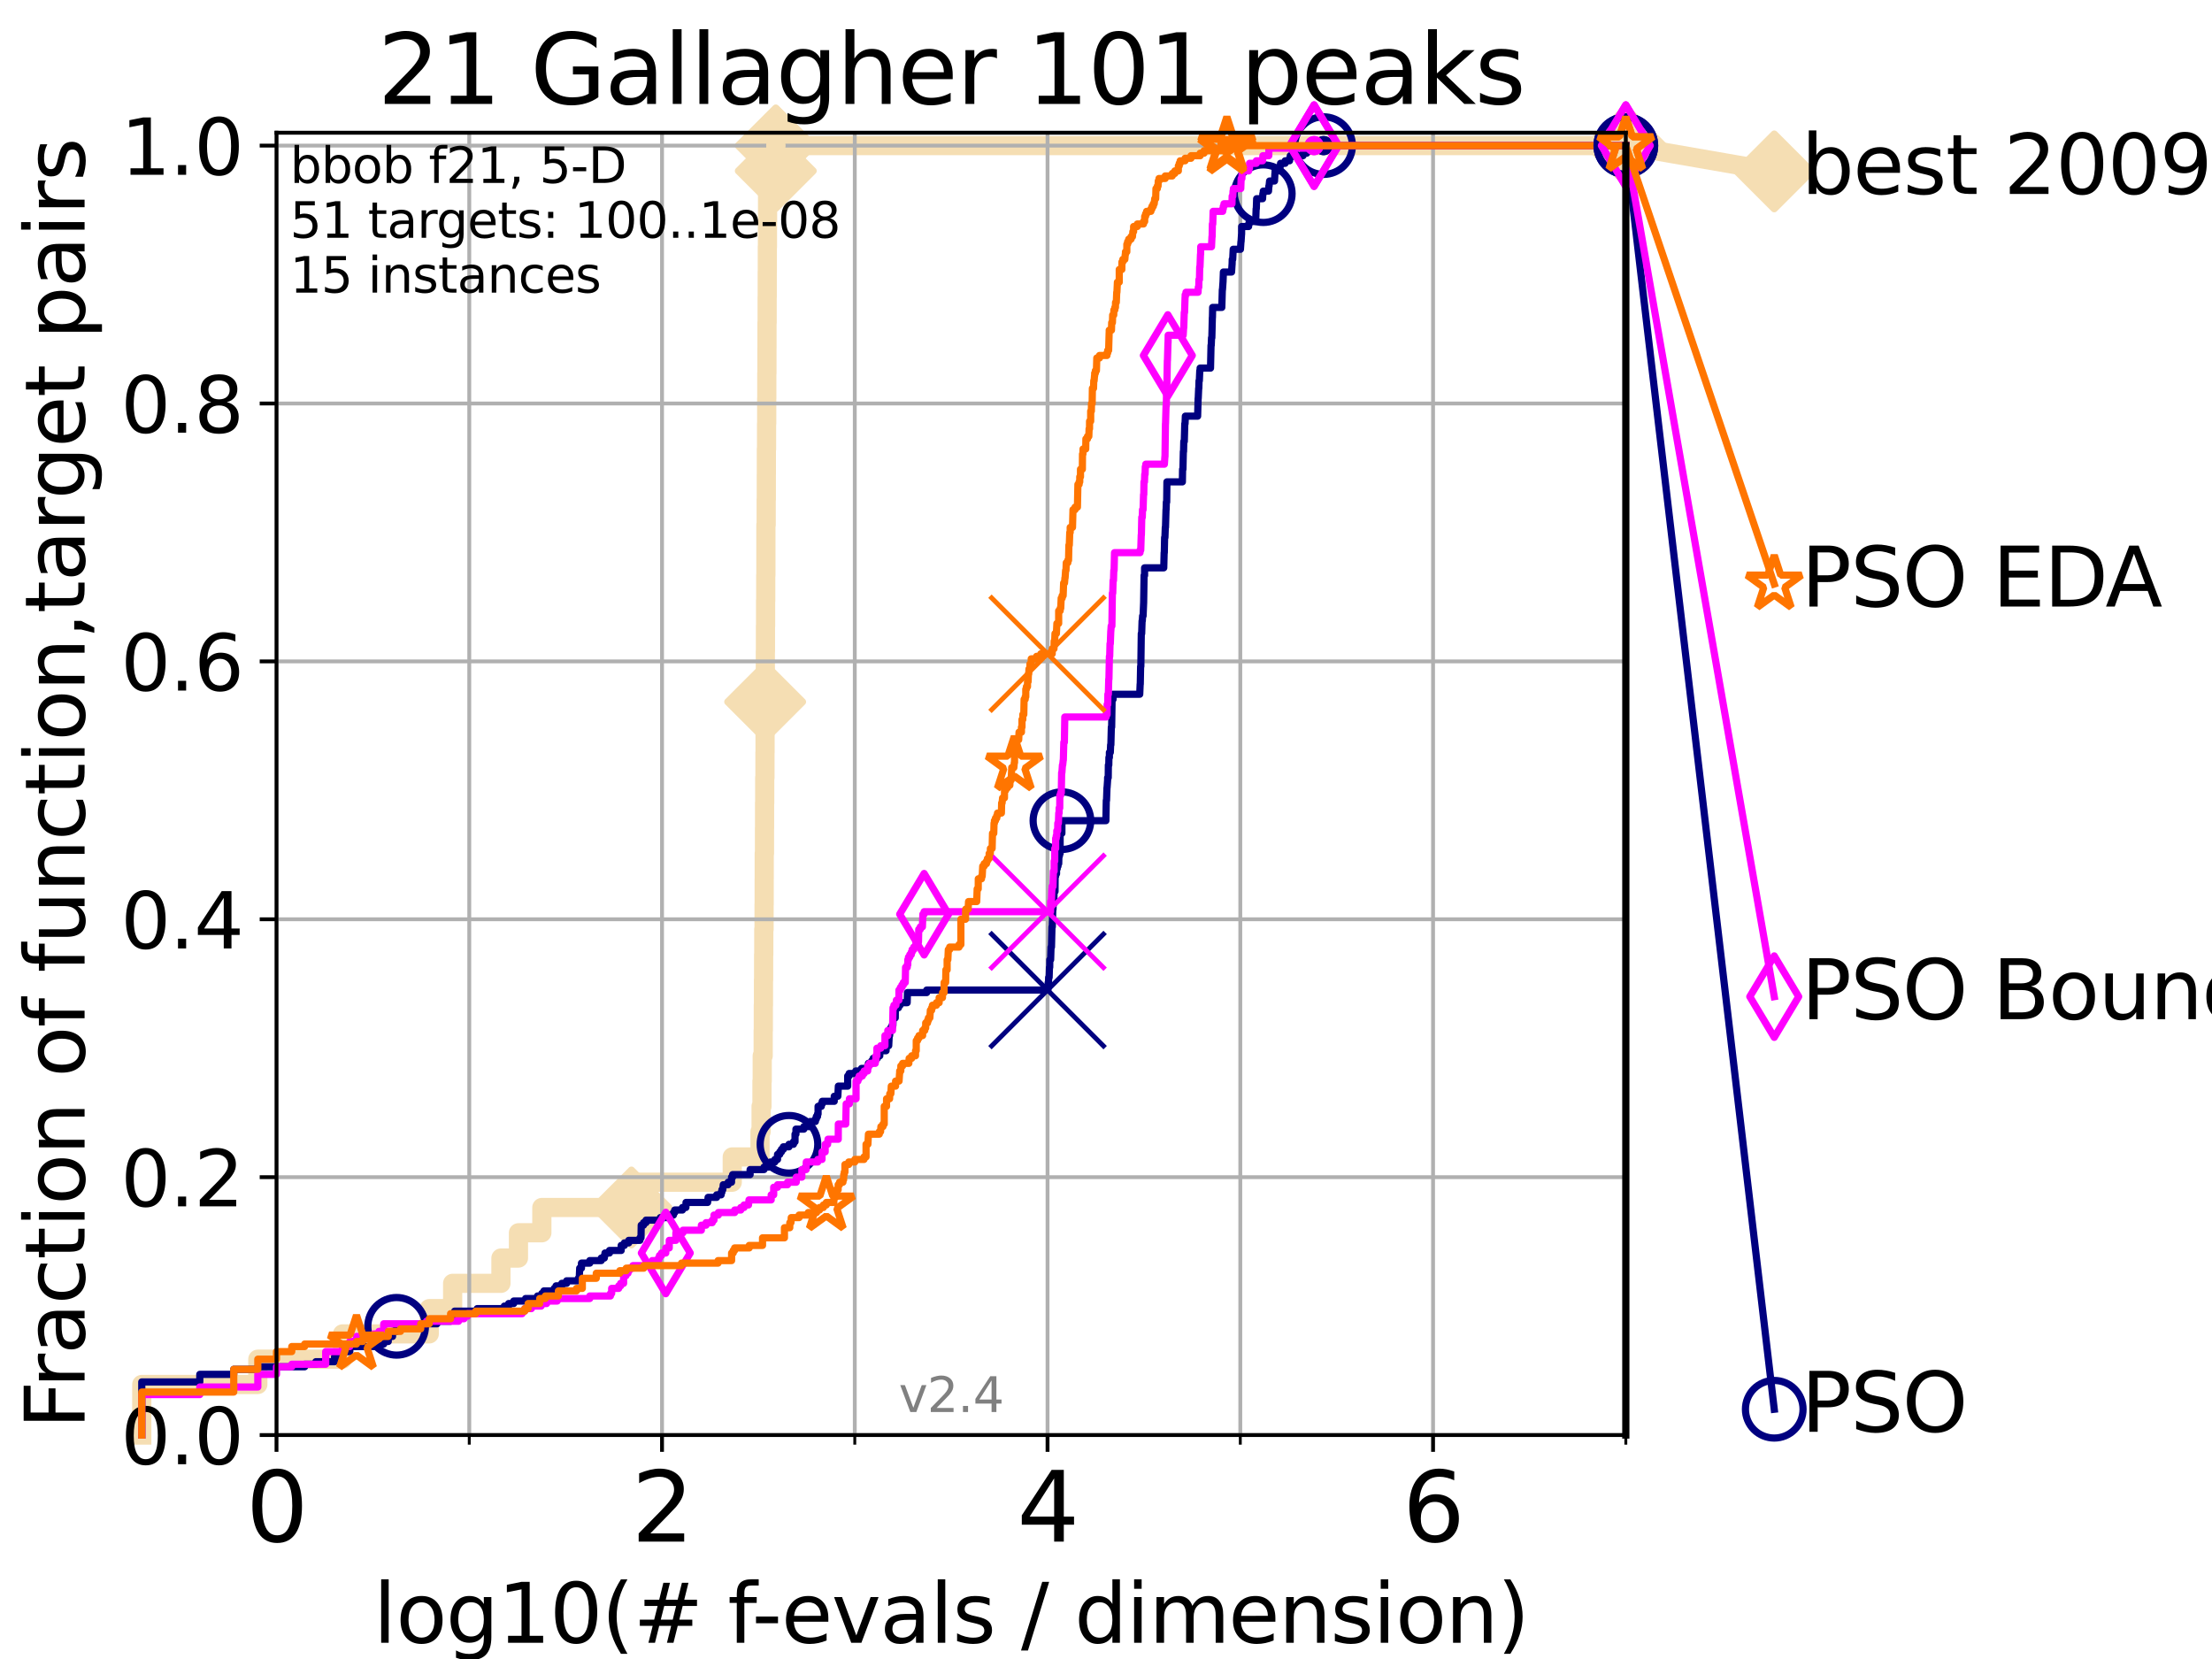 <?xml version="1.0" encoding="utf-8" standalone="no"?>
<!DOCTYPE svg PUBLIC "-//W3C//DTD SVG 1.1//EN"
  "http://www.w3.org/Graphics/SVG/1.1/DTD/svg11.dtd">
<svg height="345.6pt" version="1.1" viewBox="0 0 460.8 345.6" width="460.8pt" xmlns="http://www.w3.org/2000/svg" xmlns:xlink="http://www.w3.org/1999/xlink">
 <defs>
  <style type="text/css">*{stroke-linecap:butt;stroke-linejoin:round;}</style>
 </defs>
 <g id="figure_1">
  <g id="patch_1">
   <path d="M 0 345.6 
L 460.8 345.6 
L 460.8 0 
L 0 0 
z
" style="fill:#ffffff;"/>
  </g>
  <g id="axes_1">
   <g id="patch_2">
    <path d="M 57.6 298.944 
L 338.688 298.944 
L 338.688 27.648 
L 57.6 27.648 
z
" style="fill:#ffffff;"/>
   </g>
   <g id="line2d_1">
    <path d="M 29.533 298.944 
L 29.533 288.41 
L 53.709 288.41 
L 53.709 283.143 
L 71.35 283.143 
L 71.35 277.877 
L 89.419 277.877 
L 89.419 272.61 
L 94.295 272.61 
L 94.295 267.343 
L 104.355 267.343 
L 104.355 262.076 
L 108.006 262.076 
L 108.006 256.809 
L 112.877 256.809 
L 112.877 251.542 
L 131.541 251.542 
L 131.541 246.275 
L 152.542 246.275 
L 152.542 241.009 
L 158.326 241.009 
L 158.326 235.742 
L 158.551 235.742 
L 158.551 230.475 
L 158.732 230.475 
L 158.732 225.208 
L 158.785 225.208 
L 158.785 219.941 
L 158.984 219.941 
L 158.984 214.674 
L 159.015 214.674 
L 159.015 209.407 
L 159.046 209.407 
L 159.046 204.141 
L 159.077 204.141 
L 159.077 198.874 
L 159.108 198.874 
L 159.108 193.607 
L 159.17 193.607 
L 159.17 188.34 
L 159.191 188.34 
L 159.191 183.073 
L 159.201 183.073 
L 159.201 177.806 
L 159.253 177.806 
L 159.253 172.539 
L 159.273 172.539 
L 159.273 167.272 
L 159.304 167.272 
L 159.304 162.006 
L 159.355 162.006 
L 159.355 156.739 
L 159.375 156.739 
L 159.375 151.472 
L 159.396 151.472 
L 159.396 146.205 
L 159.416 146.205 
L 159.416 140.938 
L 159.436 140.938 
L 159.436 135.671 
L 159.457 135.671 
L 159.457 130.404 
L 159.487 130.404 
L 159.487 125.138 
L 159.517 125.138 
L 159.517 119.871 
L 159.548 119.871 
L 159.548 109.337 
L 159.608 109.337 
L 159.608 104.07 
L 159.638 104.07 
L 159.638 98.803 
L 159.648 98.803 
L 159.648 93.536 
L 159.688 93.536 
L 159.688 88.27 
L 159.718 88.27 
L 159.718 83.003 
L 159.738 83.003 
L 159.738 77.736 
L 159.768 77.736 
L 159.768 72.469 
L 159.778 72.469 
L 159.778 67.202 
L 159.808 67.202 
L 159.808 61.935 
L 159.828 61.935 
L 159.828 56.668 
L 159.848 56.668 
L 159.848 51.402 
L 159.877 51.402 
L 159.877 46.135 
L 159.897 46.135 
L 159.897 40.868 
L 159.927 40.868 
L 159.927 35.601 
L 161.609 35.601 
L 161.609 30.334 
L 338.688 30.334 
" style="fill:none;stroke:#f5deb3;stroke-linecap:square;stroke-width:4;"/>
   </g>
   <g id="line2d_2">
    <defs>
     <path d="M 0 7.778 
L 7.778 0 
L 0 -7.778 
L -7.778 0 
z
" id="m0305a8db84" style="stroke:#f5deb3;stroke-linejoin:miter;stroke-width:1.5;"/>
    </defs>
    <g>
     <use style="fill:#f5deb3;stroke:#f5deb3;stroke-linejoin:miter;stroke-width:1.5;" x="131.541" xlink:href="#m0305a8db84" y="251.542"/>
     <use style="fill:#f5deb3;stroke:#f5deb3;stroke-linejoin:miter;stroke-width:1.5;" x="159.396" xlink:href="#m0305a8db84" y="146.205"/>
     <use style="fill:#f5deb3;stroke:#f5deb3;stroke-linejoin:miter;stroke-width:1.5;" x="161.609" xlink:href="#m0305a8db84" y="35.601"/>
     <use style="fill:#f5deb3;stroke:#f5deb3;stroke-linejoin:miter;stroke-width:1.5;" x="161.609" xlink:href="#m0305a8db84" y="30.334"/>
     <use style="fill:#f5deb3;stroke:#f5deb3;stroke-linejoin:miter;stroke-width:1.5;" x="161.609" xlink:href="#m0305a8db84" y="30.334"/>
     <use style="fill:#f5deb3;stroke:#f5deb3;stroke-linejoin:miter;stroke-width:1.5;" x="338.688" xlink:href="#m0305a8db84" y="30.334"/>
    </g>
   </g>
   <g id="line2d_3">
    <path style="fill:none;stroke:#f5deb3;stroke-linecap:square;stroke-width:4;"/>
    <g/>
   </g>
   <g id="line2d_4">
    <path d="M 338.688 30.334 
L 369.608 35.706 
" style="fill:none;stroke:#f5deb3;stroke-linecap:square;stroke-width:4;"/>
    <g>
     <use style="fill:#f5deb3;stroke:#f5deb3;stroke-linejoin:miter;stroke-width:1.5;" x="338.688" xlink:href="#m0305a8db84" y="30.334"/>
     <use style="fill:#f5deb3;stroke:#f5deb3;stroke-linejoin:miter;stroke-width:1.5;" x="369.608" xlink:href="#m0305a8db84" y="35.706"/>
    </g>
   </g>
   <g id="matplotlib.axis_1">
    <g id="xtick_1">
     <g id="line2d_5">
      <path clip-path="url(#p46939a8c35)" d="M 57.6 298.944 
L 57.6 27.648 
" style="fill:none;stroke:#b0b0b0;stroke-linecap:square;stroke-width:0.8;"/>
     </g>
     <g id="line2d_6">
      <defs>
       <path d="M 0 0 
L 0 3.5 
" id="me2af31e933" style="stroke:#000000;stroke-width:0.8;"/>
      </defs>
      <g>
       <use style="stroke:#000000;stroke-width:0.8;" x="57.6" xlink:href="#me2af31e933" y="298.944"/>
      </g>
     </g>
     <g id="text_1">
      <!-- 0 -->
      <g transform="translate(51.237 321.141)scale(0.2 -0.2)">
       <defs>
        <path d="M 2034 4250 
Q 1547 4250 1301 3770 
Q 1056 3291 1056 2328 
Q 1056 1369 1301 889 
Q 1547 409 2034 409 
Q 2525 409 2770 889 
Q 3016 1369 3016 2328 
Q 3016 3291 2770 3770 
Q 2525 4250 2034 4250 
z
M 2034 4750 
Q 2819 4750 3233 4129 
Q 3647 3509 3647 2328 
Q 3647 1150 3233 529 
Q 2819 -91 2034 -91 
Q 1250 -91 836 529 
Q 422 1150 422 2328 
Q 422 3509 836 4129 
Q 1250 4750 2034 4750 
z
" id="DejaVuSans-30" transform="scale(0.016)"/>
       </defs>
       <use xlink:href="#DejaVuSans-30"/>
      </g>
     </g>
    </g>
    <g id="xtick_2">
     <g id="line2d_7">
      <path clip-path="url(#p46939a8c35)" d="M 137.911 298.944 
L 137.911 27.648 
" style="fill:none;stroke:#b0b0b0;stroke-linecap:square;stroke-width:0.8;"/>
     </g>
     <g id="line2d_8">
      <g>
       <use style="stroke:#000000;stroke-width:0.8;" x="137.911" xlink:href="#me2af31e933" y="298.944"/>
      </g>
     </g>
     <g id="text_2">
      <!-- 2 -->
      <g transform="translate(131.548 321.141)scale(0.2 -0.2)">
       <defs>
        <path d="M 1228 531 
L 3431 531 
L 3431 0 
L 469 0 
L 469 531 
Q 828 903 1448 1529 
Q 2069 2156 2228 2338 
Q 2531 2678 2651 2914 
Q 2772 3150 2772 3378 
Q 2772 3750 2511 3984 
Q 2250 4219 1831 4219 
Q 1534 4219 1204 4116 
Q 875 4013 500 3803 
L 500 4441 
Q 881 4594 1212 4672 
Q 1544 4750 1819 4750 
Q 2544 4750 2975 4387 
Q 3406 4025 3406 3419 
Q 3406 3131 3298 2873 
Q 3191 2616 2906 2266 
Q 2828 2175 2409 1742 
Q 1991 1309 1228 531 
z
" id="DejaVuSans-32" transform="scale(0.016)"/>
       </defs>
       <use xlink:href="#DejaVuSans-32"/>
      </g>
     </g>
    </g>
    <g id="xtick_3">
     <g id="line2d_9">
      <path clip-path="url(#p46939a8c35)" d="M 218.222 298.944 
L 218.222 27.648 
" style="fill:none;stroke:#b0b0b0;stroke-linecap:square;stroke-width:0.8;"/>
     </g>
     <g id="line2d_10">
      <g>
       <use style="stroke:#000000;stroke-width:0.8;" x="218.222" xlink:href="#me2af31e933" y="298.944"/>
      </g>
     </g>
     <g id="text_3">
      <!-- 4 -->
      <g transform="translate(211.859 321.141)scale(0.2 -0.2)">
       <defs>
        <path d="M 2419 4116 
L 825 1625 
L 2419 1625 
L 2419 4116 
z
M 2253 4666 
L 3047 4666 
L 3047 1625 
L 3713 1625 
L 3713 1100 
L 3047 1100 
L 3047 0 
L 2419 0 
L 2419 1100 
L 313 1100 
L 313 1709 
L 2253 4666 
z
" id="DejaVuSans-34" transform="scale(0.016)"/>
       </defs>
       <use xlink:href="#DejaVuSans-34"/>
      </g>
     </g>
    </g>
    <g id="xtick_4">
     <g id="line2d_11">
      <path clip-path="url(#p46939a8c35)" d="M 298.533 298.944 
L 298.533 27.648 
" style="fill:none;stroke:#b0b0b0;stroke-linecap:square;stroke-width:0.8;"/>
     </g>
     <g id="line2d_12">
      <g>
       <use style="stroke:#000000;stroke-width:0.8;" x="298.533" xlink:href="#me2af31e933" y="298.944"/>
      </g>
     </g>
     <g id="text_4">
      <!-- 6 -->
      <g transform="translate(292.17 321.141)scale(0.2 -0.2)">
       <defs>
        <path d="M 2113 2584 
Q 1688 2584 1439 2293 
Q 1191 2003 1191 1497 
Q 1191 994 1439 701 
Q 1688 409 2113 409 
Q 2538 409 2786 701 
Q 3034 994 3034 1497 
Q 3034 2003 2786 2293 
Q 2538 2584 2113 2584 
z
M 3366 4563 
L 3366 3988 
Q 3128 4100 2886 4159 
Q 2644 4219 2406 4219 
Q 1781 4219 1451 3797 
Q 1122 3375 1075 2522 
Q 1259 2794 1537 2939 
Q 1816 3084 2150 3084 
Q 2853 3084 3261 2657 
Q 3669 2231 3669 1497 
Q 3669 778 3244 343 
Q 2819 -91 2113 -91 
Q 1303 -91 875 529 
Q 447 1150 447 2328 
Q 447 3434 972 4092 
Q 1497 4750 2381 4750 
Q 2619 4750 2861 4703 
Q 3103 4656 3366 4563 
z
" id="DejaVuSans-36" transform="scale(0.016)"/>
       </defs>
       <use xlink:href="#DejaVuSans-36"/>
      </g>
     </g>
    </g>
    <g id="xtick_5">
     <g id="line2d_13">
      <path clip-path="url(#p46939a8c35)" d="M 97.755 298.944 
L 97.755 27.648 
" style="fill:none;stroke:#b0b0b0;stroke-linecap:square;stroke-width:0.8;"/>
     </g>
     <g id="line2d_14">
      <defs>
       <path d="M 0 0 
L 0 2 
" id="ma936c68ec3" style="stroke:#000000;stroke-width:0.6;"/>
      </defs>
      <g>
       <use style="stroke:#000000;stroke-width:0.6;" x="97.755" xlink:href="#ma936c68ec3" y="298.944"/>
      </g>
     </g>
    </g>
    <g id="xtick_6">
     <g id="line2d_15">
      <path clip-path="url(#p46939a8c35)" d="M 178.066 298.944 
L 178.066 27.648 
" style="fill:none;stroke:#b0b0b0;stroke-linecap:square;stroke-width:0.8;"/>
     </g>
     <g id="line2d_16">
      <g>
       <use style="stroke:#000000;stroke-width:0.6;" x="178.066" xlink:href="#ma936c68ec3" y="298.944"/>
      </g>
     </g>
    </g>
    <g id="xtick_7">
     <g id="line2d_17">
      <path clip-path="url(#p46939a8c35)" d="M 258.377 298.944 
L 258.377 27.648 
" style="fill:none;stroke:#b0b0b0;stroke-linecap:square;stroke-width:0.8;"/>
     </g>
     <g id="line2d_18">
      <g>
       <use style="stroke:#000000;stroke-width:0.6;" x="258.377" xlink:href="#ma936c68ec3" y="298.944"/>
      </g>
     </g>
    </g>
    <g id="xtick_8">
     <g id="line2d_19">
      <path clip-path="url(#p46939a8c35)" d="M 338.688 298.944 
L 338.688 27.648 
" style="fill:none;stroke:#b0b0b0;stroke-linecap:square;stroke-width:0.8;"/>
     </g>
     <g id="line2d_20">
      <g>
       <use style="stroke:#000000;stroke-width:0.6;" x="338.688" xlink:href="#ma936c68ec3" y="298.944"/>
      </g>
     </g>
    </g>
    <g id="text_5">
     <!-- log10(# f-evals / dimension) -->
     <g transform="translate(77.764 342.218)scale(0.17 -0.17)">
      <defs>
       <path d="M 603 4863 
L 1178 4863 
L 1178 0 
L 603 0 
L 603 4863 
z
" id="DejaVuSans-6c" transform="scale(0.016)"/>
       <path d="M 1959 3097 
Q 1497 3097 1228 2736 
Q 959 2375 959 1747 
Q 959 1119 1226 758 
Q 1494 397 1959 397 
Q 2419 397 2687 759 
Q 2956 1122 2956 1747 
Q 2956 2369 2687 2733 
Q 2419 3097 1959 3097 
z
M 1959 3584 
Q 2709 3584 3137 3096 
Q 3566 2609 3566 1747 
Q 3566 888 3137 398 
Q 2709 -91 1959 -91 
Q 1206 -91 779 398 
Q 353 888 353 1747 
Q 353 2609 779 3096 
Q 1206 3584 1959 3584 
z
" id="DejaVuSans-6f" transform="scale(0.016)"/>
       <path d="M 2906 1791 
Q 2906 2416 2648 2759 
Q 2391 3103 1925 3103 
Q 1463 3103 1205 2759 
Q 947 2416 947 1791 
Q 947 1169 1205 825 
Q 1463 481 1925 481 
Q 2391 481 2648 825 
Q 2906 1169 2906 1791 
z
M 3481 434 
Q 3481 -459 3084 -895 
Q 2688 -1331 1869 -1331 
Q 1566 -1331 1297 -1286 
Q 1028 -1241 775 -1147 
L 775 -588 
Q 1028 -725 1275 -790 
Q 1522 -856 1778 -856 
Q 2344 -856 2625 -561 
Q 2906 -266 2906 331 
L 2906 616 
Q 2728 306 2450 153 
Q 2172 0 1784 0 
Q 1141 0 747 490 
Q 353 981 353 1791 
Q 353 2603 747 3093 
Q 1141 3584 1784 3584 
Q 2172 3584 2450 3431 
Q 2728 3278 2906 2969 
L 2906 3500 
L 3481 3500 
L 3481 434 
z
" id="DejaVuSans-67" transform="scale(0.016)"/>
       <path d="M 794 531 
L 1825 531 
L 1825 4091 
L 703 3866 
L 703 4441 
L 1819 4666 
L 2450 4666 
L 2450 531 
L 3481 531 
L 3481 0 
L 794 0 
L 794 531 
z
" id="DejaVuSans-31" transform="scale(0.016)"/>
       <path d="M 1984 4856 
Q 1566 4138 1362 3434 
Q 1159 2731 1159 2009 
Q 1159 1288 1364 580 
Q 1569 -128 1984 -844 
L 1484 -844 
Q 1016 -109 783 600 
Q 550 1309 550 2009 
Q 550 2706 781 3412 
Q 1013 4119 1484 4856 
L 1984 4856 
z
" id="DejaVuSans-28" transform="scale(0.016)"/>
       <path d="M 3272 2816 
L 2363 2816 
L 2100 1772 
L 3016 1772 
L 3272 2816 
z
M 2803 4594 
L 2478 3297 
L 3391 3297 
L 3719 4594 
L 4219 4594 
L 3897 3297 
L 4872 3297 
L 4872 2816 
L 3775 2816 
L 3519 1772 
L 4513 1772 
L 4513 1294 
L 3397 1294 
L 3072 0 
L 2572 0 
L 2894 1294 
L 1978 1294 
L 1656 0 
L 1153 0 
L 1478 1294 
L 494 1294 
L 494 1772 
L 1594 1772 
L 1856 2816 
L 850 2816 
L 850 3297 
L 1978 3297 
L 2297 4594 
L 2803 4594 
z
" id="DejaVuSans-23" transform="scale(0.016)"/>
       <path id="DejaVuSans-20" transform="scale(0.016)"/>
       <path d="M 2375 4863 
L 2375 4384 
L 1825 4384 
Q 1516 4384 1395 4259 
Q 1275 4134 1275 3809 
L 1275 3500 
L 2222 3500 
L 2222 3053 
L 1275 3053 
L 1275 0 
L 697 0 
L 697 3053 
L 147 3053 
L 147 3500 
L 697 3500 
L 697 3744 
Q 697 4328 969 4595 
Q 1241 4863 1831 4863 
L 2375 4863 
z
" id="DejaVuSans-66" transform="scale(0.016)"/>
       <path d="M 313 2009 
L 1997 2009 
L 1997 1497 
L 313 1497 
L 313 2009 
z
" id="DejaVuSans-2d" transform="scale(0.016)"/>
       <path d="M 3597 1894 
L 3597 1613 
L 953 1613 
Q 991 1019 1311 708 
Q 1631 397 2203 397 
Q 2534 397 2845 478 
Q 3156 559 3463 722 
L 3463 178 
Q 3153 47 2828 -22 
Q 2503 -91 2169 -91 
Q 1331 -91 842 396 
Q 353 884 353 1716 
Q 353 2575 817 3079 
Q 1281 3584 2069 3584 
Q 2775 3584 3186 3129 
Q 3597 2675 3597 1894 
z
M 3022 2063 
Q 3016 2534 2758 2815 
Q 2500 3097 2075 3097 
Q 1594 3097 1305 2825 
Q 1016 2553 972 2059 
L 3022 2063 
z
" id="DejaVuSans-65" transform="scale(0.016)"/>
       <path d="M 191 3500 
L 800 3500 
L 1894 563 
L 2988 3500 
L 3597 3500 
L 2284 0 
L 1503 0 
L 191 3500 
z
" id="DejaVuSans-76" transform="scale(0.016)"/>
       <path d="M 2194 1759 
Q 1497 1759 1228 1600 
Q 959 1441 959 1056 
Q 959 750 1161 570 
Q 1363 391 1709 391 
Q 2188 391 2477 730 
Q 2766 1069 2766 1631 
L 2766 1759 
L 2194 1759 
z
M 3341 1997 
L 3341 0 
L 2766 0 
L 2766 531 
Q 2569 213 2275 61 
Q 1981 -91 1556 -91 
Q 1019 -91 701 211 
Q 384 513 384 1019 
Q 384 1609 779 1909 
Q 1175 2209 1959 2209 
L 2766 2209 
L 2766 2266 
Q 2766 2663 2505 2880 
Q 2244 3097 1772 3097 
Q 1472 3097 1187 3025 
Q 903 2953 641 2809 
L 641 3341 
Q 956 3463 1253 3523 
Q 1550 3584 1831 3584 
Q 2591 3584 2966 3190 
Q 3341 2797 3341 1997 
z
" id="DejaVuSans-61" transform="scale(0.016)"/>
       <path d="M 2834 3397 
L 2834 2853 
Q 2591 2978 2328 3040 
Q 2066 3103 1784 3103 
Q 1356 3103 1142 2972 
Q 928 2841 928 2578 
Q 928 2378 1081 2264 
Q 1234 2150 1697 2047 
L 1894 2003 
Q 2506 1872 2764 1633 
Q 3022 1394 3022 966 
Q 3022 478 2636 193 
Q 2250 -91 1575 -91 
Q 1294 -91 989 -36 
Q 684 19 347 128 
L 347 722 
Q 666 556 975 473 
Q 1284 391 1588 391 
Q 1994 391 2212 530 
Q 2431 669 2431 922 
Q 2431 1156 2273 1281 
Q 2116 1406 1581 1522 
L 1381 1569 
Q 847 1681 609 1914 
Q 372 2147 372 2553 
Q 372 3047 722 3315 
Q 1072 3584 1716 3584 
Q 2034 3584 2315 3537 
Q 2597 3491 2834 3397 
z
" id="DejaVuSans-73" transform="scale(0.016)"/>
       <path d="M 1625 4666 
L 2156 4666 
L 531 -594 
L 0 -594 
L 1625 4666 
z
" id="DejaVuSans-2f" transform="scale(0.016)"/>
       <path d="M 2906 2969 
L 2906 4863 
L 3481 4863 
L 3481 0 
L 2906 0 
L 2906 525 
Q 2725 213 2448 61 
Q 2172 -91 1784 -91 
Q 1150 -91 751 415 
Q 353 922 353 1747 
Q 353 2572 751 3078 
Q 1150 3584 1784 3584 
Q 2172 3584 2448 3432 
Q 2725 3281 2906 2969 
z
M 947 1747 
Q 947 1113 1208 752 
Q 1469 391 1925 391 
Q 2381 391 2643 752 
Q 2906 1113 2906 1747 
Q 2906 2381 2643 2742 
Q 2381 3103 1925 3103 
Q 1469 3103 1208 2742 
Q 947 2381 947 1747 
z
" id="DejaVuSans-64" transform="scale(0.016)"/>
       <path d="M 603 3500 
L 1178 3500 
L 1178 0 
L 603 0 
L 603 3500 
z
M 603 4863 
L 1178 4863 
L 1178 4134 
L 603 4134 
L 603 4863 
z
" id="DejaVuSans-69" transform="scale(0.016)"/>
       <path d="M 3328 2828 
Q 3544 3216 3844 3400 
Q 4144 3584 4550 3584 
Q 5097 3584 5394 3201 
Q 5691 2819 5691 2113 
L 5691 0 
L 5113 0 
L 5113 2094 
Q 5113 2597 4934 2840 
Q 4756 3084 4391 3084 
Q 3944 3084 3684 2787 
Q 3425 2491 3425 1978 
L 3425 0 
L 2847 0 
L 2847 2094 
Q 2847 2600 2669 2842 
Q 2491 3084 2119 3084 
Q 1678 3084 1418 2786 
Q 1159 2488 1159 1978 
L 1159 0 
L 581 0 
L 581 3500 
L 1159 3500 
L 1159 2956 
Q 1356 3278 1631 3431 
Q 1906 3584 2284 3584 
Q 2666 3584 2933 3390 
Q 3200 3197 3328 2828 
z
" id="DejaVuSans-6d" transform="scale(0.016)"/>
       <path d="M 3513 2113 
L 3513 0 
L 2938 0 
L 2938 2094 
Q 2938 2591 2744 2837 
Q 2550 3084 2163 3084 
Q 1697 3084 1428 2787 
Q 1159 2491 1159 1978 
L 1159 0 
L 581 0 
L 581 3500 
L 1159 3500 
L 1159 2956 
Q 1366 3272 1645 3428 
Q 1925 3584 2291 3584 
Q 2894 3584 3203 3211 
Q 3513 2838 3513 2113 
z
" id="DejaVuSans-6e" transform="scale(0.016)"/>
       <path d="M 513 4856 
L 1013 4856 
Q 1481 4119 1714 3412 
Q 1947 2706 1947 2009 
Q 1947 1309 1714 600 
Q 1481 -109 1013 -844 
L 513 -844 
Q 928 -128 1133 580 
Q 1338 1288 1338 2009 
Q 1338 2731 1133 3434 
Q 928 4138 513 4856 
z
" id="DejaVuSans-29" transform="scale(0.016)"/>
      </defs>
      <use xlink:href="#DejaVuSans-6c"/>
      <use x="27.783" xlink:href="#DejaVuSans-6f"/>
      <use x="88.965" xlink:href="#DejaVuSans-67"/>
      <use x="152.441" xlink:href="#DejaVuSans-31"/>
      <use x="216.064" xlink:href="#DejaVuSans-30"/>
      <use x="279.688" xlink:href="#DejaVuSans-28"/>
      <use x="318.701" xlink:href="#DejaVuSans-23"/>
      <use x="402.49" xlink:href="#DejaVuSans-20"/>
      <use x="434.277" xlink:href="#DejaVuSans-66"/>
      <use x="463.982" xlink:href="#DejaVuSans-2d"/>
      <use x="500.066" xlink:href="#DejaVuSans-65"/>
      <use x="561.59" xlink:href="#DejaVuSans-76"/>
      <use x="620.77" xlink:href="#DejaVuSans-61"/>
      <use x="682.049" xlink:href="#DejaVuSans-6c"/>
      <use x="709.832" xlink:href="#DejaVuSans-73"/>
      <use x="761.932" xlink:href="#DejaVuSans-20"/>
      <use x="793.719" xlink:href="#DejaVuSans-2f"/>
      <use x="827.41" xlink:href="#DejaVuSans-20"/>
      <use x="859.197" xlink:href="#DejaVuSans-64"/>
      <use x="922.674" xlink:href="#DejaVuSans-69"/>
      <use x="950.457" xlink:href="#DejaVuSans-6d"/>
      <use x="1047.869" xlink:href="#DejaVuSans-65"/>
      <use x="1109.393" xlink:href="#DejaVuSans-6e"/>
      <use x="1172.771" xlink:href="#DejaVuSans-73"/>
      <use x="1224.871" xlink:href="#DejaVuSans-69"/>
      <use x="1252.654" xlink:href="#DejaVuSans-6f"/>
      <use x="1313.836" xlink:href="#DejaVuSans-6e"/>
      <use x="1377.215" xlink:href="#DejaVuSans-29"/>
     </g>
    </g>
   </g>
   <g id="matplotlib.axis_2">
    <g id="ytick_1">
     <g id="line2d_21">
      <path clip-path="url(#p46939a8c35)" d="M 57.6 298.944 
L 338.688 298.944 
" style="fill:none;stroke:#b0b0b0;stroke-linecap:square;stroke-width:0.8;"/>
     </g>
     <g id="line2d_22">
      <defs>
       <path d="M 0 0 
L -3.5 0 
" id="m98dbb5b119" style="stroke:#000000;stroke-width:0.8;"/>
      </defs>
      <g>
       <use style="stroke:#000000;stroke-width:0.8;" x="57.6" xlink:href="#m98dbb5b119" y="298.944"/>
      </g>
     </g>
     <g id="text_6">
      <!-- 0.0 -->
      <g transform="translate(25.155 305.023)scale(0.16 -0.16)">
       <defs>
        <path d="M 684 794 
L 1344 794 
L 1344 0 
L 684 0 
L 684 794 
z
" id="DejaVuSans-2e" transform="scale(0.016)"/>
       </defs>
       <use xlink:href="#DejaVuSans-30"/>
       <use x="63.623" xlink:href="#DejaVuSans-2e"/>
       <use x="95.41" xlink:href="#DejaVuSans-30"/>
      </g>
     </g>
    </g>
    <g id="ytick_2">
     <g id="line2d_23">
      <path clip-path="url(#p46939a8c35)" d="M 57.6 245.222 
L 338.688 245.222 
" style="fill:none;stroke:#b0b0b0;stroke-linecap:square;stroke-width:0.8;"/>
     </g>
     <g id="line2d_24">
      <g>
       <use style="stroke:#000000;stroke-width:0.8;" x="57.6" xlink:href="#m98dbb5b119" y="245.222"/>
      </g>
     </g>
     <g id="text_7">
      <!-- 0.2 -->
      <g transform="translate(25.155 251.301)scale(0.16 -0.16)">
       <use xlink:href="#DejaVuSans-30"/>
       <use x="63.623" xlink:href="#DejaVuSans-2e"/>
       <use x="95.41" xlink:href="#DejaVuSans-32"/>
      </g>
     </g>
    </g>
    <g id="ytick_3">
     <g id="line2d_25">
      <path clip-path="url(#p46939a8c35)" d="M 57.6 191.5 
L 338.688 191.5 
" style="fill:none;stroke:#b0b0b0;stroke-linecap:square;stroke-width:0.8;"/>
     </g>
     <g id="line2d_26">
      <g>
       <use style="stroke:#000000;stroke-width:0.8;" x="57.6" xlink:href="#m98dbb5b119" y="191.5"/>
      </g>
     </g>
     <g id="text_8">
      <!-- 0.4 -->
      <g transform="translate(25.155 197.579)scale(0.16 -0.16)">
       <use xlink:href="#DejaVuSans-30"/>
       <use x="63.623" xlink:href="#DejaVuSans-2e"/>
       <use x="95.41" xlink:href="#DejaVuSans-34"/>
      </g>
     </g>
    </g>
    <g id="ytick_4">
     <g id="line2d_27">
      <path clip-path="url(#p46939a8c35)" d="M 57.6 137.778 
L 338.688 137.778 
" style="fill:none;stroke:#b0b0b0;stroke-linecap:square;stroke-width:0.8;"/>
     </g>
     <g id="line2d_28">
      <g>
       <use style="stroke:#000000;stroke-width:0.8;" x="57.6" xlink:href="#m98dbb5b119" y="137.778"/>
      </g>
     </g>
     <g id="text_9">
      <!-- 0.6 -->
      <g transform="translate(25.155 143.857)scale(0.16 -0.16)">
       <use xlink:href="#DejaVuSans-30"/>
       <use x="63.623" xlink:href="#DejaVuSans-2e"/>
       <use x="95.41" xlink:href="#DejaVuSans-36"/>
      </g>
     </g>
    </g>
    <g id="ytick_5">
     <g id="line2d_29">
      <path clip-path="url(#p46939a8c35)" d="M 57.6 84.056 
L 338.688 84.056 
" style="fill:none;stroke:#b0b0b0;stroke-linecap:square;stroke-width:0.8;"/>
     </g>
     <g id="line2d_30">
      <g>
       <use style="stroke:#000000;stroke-width:0.8;" x="57.6" xlink:href="#m98dbb5b119" y="84.056"/>
      </g>
     </g>
     <g id="text_10">
      <!-- 0.8 -->
      <g transform="translate(25.155 90.135)scale(0.16 -0.16)">
       <defs>
        <path d="M 2034 2216 
Q 1584 2216 1326 1975 
Q 1069 1734 1069 1313 
Q 1069 891 1326 650 
Q 1584 409 2034 409 
Q 2484 409 2743 651 
Q 3003 894 3003 1313 
Q 3003 1734 2745 1975 
Q 2488 2216 2034 2216 
z
M 1403 2484 
Q 997 2584 770 2862 
Q 544 3141 544 3541 
Q 544 4100 942 4425 
Q 1341 4750 2034 4750 
Q 2731 4750 3128 4425 
Q 3525 4100 3525 3541 
Q 3525 3141 3298 2862 
Q 3072 2584 2669 2484 
Q 3125 2378 3379 2068 
Q 3634 1759 3634 1313 
Q 3634 634 3220 271 
Q 2806 -91 2034 -91 
Q 1263 -91 848 271 
Q 434 634 434 1313 
Q 434 1759 690 2068 
Q 947 2378 1403 2484 
z
M 1172 3481 
Q 1172 3119 1398 2916 
Q 1625 2713 2034 2713 
Q 2441 2713 2670 2916 
Q 2900 3119 2900 3481 
Q 2900 3844 2670 4047 
Q 2441 4250 2034 4250 
Q 1625 4250 1398 4047 
Q 1172 3844 1172 3481 
z
" id="DejaVuSans-38" transform="scale(0.016)"/>
       </defs>
       <use xlink:href="#DejaVuSans-30"/>
       <use x="63.623" xlink:href="#DejaVuSans-2e"/>
       <use x="95.41" xlink:href="#DejaVuSans-38"/>
      </g>
     </g>
    </g>
    <g id="ytick_6">
     <g id="line2d_31">
      <path clip-path="url(#p46939a8c35)" d="M 57.6 30.334 
L 338.688 30.334 
" style="fill:none;stroke:#b0b0b0;stroke-linecap:square;stroke-width:0.8;"/>
     </g>
     <g id="line2d_32">
      <g>
       <use style="stroke:#000000;stroke-width:0.8;" x="57.6" xlink:href="#m98dbb5b119" y="30.334"/>
      </g>
     </g>
     <g id="text_11">
      <!-- 1.0 -->
      <g transform="translate(25.155 36.413)scale(0.16 -0.16)">
       <use xlink:href="#DejaVuSans-31"/>
       <use x="63.623" xlink:href="#DejaVuSans-2e"/>
       <use x="95.41" xlink:href="#DejaVuSans-30"/>
      </g>
     </g>
    </g>
    <g id="text_12">
     <!-- Fraction of function,target pairs -->
     <g transform="translate(17.62 297.681)rotate(-90)scale(0.17 -0.17)">
      <defs>
       <path d="M 628 4666 
L 3309 4666 
L 3309 4134 
L 1259 4134 
L 1259 2759 
L 3109 2759 
L 3109 2228 
L 1259 2228 
L 1259 0 
L 628 0 
L 628 4666 
z
" id="DejaVuSans-46" transform="scale(0.016)"/>
       <path d="M 2631 2963 
Q 2534 3019 2420 3045 
Q 2306 3072 2169 3072 
Q 1681 3072 1420 2755 
Q 1159 2438 1159 1844 
L 1159 0 
L 581 0 
L 581 3500 
L 1159 3500 
L 1159 2956 
Q 1341 3275 1631 3429 
Q 1922 3584 2338 3584 
Q 2397 3584 2469 3576 
Q 2541 3569 2628 3553 
L 2631 2963 
z
" id="DejaVuSans-72" transform="scale(0.016)"/>
       <path d="M 3122 3366 
L 3122 2828 
Q 2878 2963 2633 3030 
Q 2388 3097 2138 3097 
Q 1578 3097 1268 2742 
Q 959 2388 959 1747 
Q 959 1106 1268 751 
Q 1578 397 2138 397 
Q 2388 397 2633 464 
Q 2878 531 3122 666 
L 3122 134 
Q 2881 22 2623 -34 
Q 2366 -91 2075 -91 
Q 1284 -91 818 406 
Q 353 903 353 1747 
Q 353 2603 823 3093 
Q 1294 3584 2113 3584 
Q 2378 3584 2631 3529 
Q 2884 3475 3122 3366 
z
" id="DejaVuSans-63" transform="scale(0.016)"/>
       <path d="M 1172 4494 
L 1172 3500 
L 2356 3500 
L 2356 3053 
L 1172 3053 
L 1172 1153 
Q 1172 725 1289 603 
Q 1406 481 1766 481 
L 2356 481 
L 2356 0 
L 1766 0 
Q 1100 0 847 248 
Q 594 497 594 1153 
L 594 3053 
L 172 3053 
L 172 3500 
L 594 3500 
L 594 4494 
L 1172 4494 
z
" id="DejaVuSans-74" transform="scale(0.016)"/>
       <path d="M 544 1381 
L 544 3500 
L 1119 3500 
L 1119 1403 
Q 1119 906 1312 657 
Q 1506 409 1894 409 
Q 2359 409 2629 706 
Q 2900 1003 2900 1516 
L 2900 3500 
L 3475 3500 
L 3475 0 
L 2900 0 
L 2900 538 
Q 2691 219 2414 64 
Q 2138 -91 1772 -91 
Q 1169 -91 856 284 
Q 544 659 544 1381 
z
M 1991 3584 
L 1991 3584 
z
" id="DejaVuSans-75" transform="scale(0.016)"/>
       <path d="M 750 794 
L 1409 794 
L 1409 256 
L 897 -744 
L 494 -744 
L 750 256 
L 750 794 
z
" id="DejaVuSans-2c" transform="scale(0.016)"/>
       <path d="M 1159 525 
L 1159 -1331 
L 581 -1331 
L 581 3500 
L 1159 3500 
L 1159 2969 
Q 1341 3281 1617 3432 
Q 1894 3584 2278 3584 
Q 2916 3584 3314 3078 
Q 3713 2572 3713 1747 
Q 3713 922 3314 415 
Q 2916 -91 2278 -91 
Q 1894 -91 1617 61 
Q 1341 213 1159 525 
z
M 3116 1747 
Q 3116 2381 2855 2742 
Q 2594 3103 2138 3103 
Q 1681 3103 1420 2742 
Q 1159 2381 1159 1747 
Q 1159 1113 1420 752 
Q 1681 391 2138 391 
Q 2594 391 2855 752 
Q 3116 1113 3116 1747 
z
" id="DejaVuSans-70" transform="scale(0.016)"/>
      </defs>
      <use xlink:href="#DejaVuSans-46"/>
      <use x="50.27" xlink:href="#DejaVuSans-72"/>
      <use x="91.383" xlink:href="#DejaVuSans-61"/>
      <use x="152.662" xlink:href="#DejaVuSans-63"/>
      <use x="207.643" xlink:href="#DejaVuSans-74"/>
      <use x="246.852" xlink:href="#DejaVuSans-69"/>
      <use x="274.635" xlink:href="#DejaVuSans-6f"/>
      <use x="335.816" xlink:href="#DejaVuSans-6e"/>
      <use x="399.195" xlink:href="#DejaVuSans-20"/>
      <use x="430.982" xlink:href="#DejaVuSans-6f"/>
      <use x="492.164" xlink:href="#DejaVuSans-66"/>
      <use x="527.369" xlink:href="#DejaVuSans-20"/>
      <use x="559.156" xlink:href="#DejaVuSans-66"/>
      <use x="594.361" xlink:href="#DejaVuSans-75"/>
      <use x="657.74" xlink:href="#DejaVuSans-6e"/>
      <use x="721.119" xlink:href="#DejaVuSans-63"/>
      <use x="776.1" xlink:href="#DejaVuSans-74"/>
      <use x="815.309" xlink:href="#DejaVuSans-69"/>
      <use x="843.092" xlink:href="#DejaVuSans-6f"/>
      <use x="904.273" xlink:href="#DejaVuSans-6e"/>
      <use x="967.652" xlink:href="#DejaVuSans-2c"/>
      <use x="999.439" xlink:href="#DejaVuSans-74"/>
      <use x="1038.648" xlink:href="#DejaVuSans-61"/>
      <use x="1099.928" xlink:href="#DejaVuSans-72"/>
      <use x="1139.291" xlink:href="#DejaVuSans-67"/>
      <use x="1202.768" xlink:href="#DejaVuSans-65"/>
      <use x="1264.291" xlink:href="#DejaVuSans-74"/>
      <use x="1303.5" xlink:href="#DejaVuSans-20"/>
      <use x="1335.287" xlink:href="#DejaVuSans-70"/>
      <use x="1398.764" xlink:href="#DejaVuSans-61"/>
      <use x="1460.043" xlink:href="#DejaVuSans-69"/>
      <use x="1487.826" xlink:href="#DejaVuSans-72"/>
      <use x="1528.939" xlink:href="#DejaVuSans-73"/>
     </g>
    </g>
   </g>
   <g id="line2d_33">
    <defs>
     <path d="M 0 1.5 
C 0.398 1.5 0.779 1.342 1.061 1.061 
C 1.342 0.779 1.5 0.398 1.5 0 
C 1.5 -0.398 1.342 -0.779 1.061 -1.061 
C 0.779 -1.342 0.398 -1.5 0 -1.5 
C -0.398 -1.5 -0.779 -1.342 -1.061 -1.061 
C -1.342 -0.779 -1.5 -0.398 -1.5 0 
C -1.5 0.398 -1.342 0.779 -1.061 1.061 
C -0.779 1.342 -0.398 1.5 0 1.5 
z
" id="m12102c32de" style="stroke:#f5deb3;"/>
    </defs>
    <g>
     <use style="fill:#f5deb3;stroke:#f5deb3;" x="161.609" xlink:href="#m12102c32de" y="30.334"/>
     <use style="fill:#f5deb3;stroke:#f5deb3;" x="161.609" xlink:href="#m12102c32de" y="30.334"/>
    </g>
   </g>
   <g id="line2d_34">
    <defs>
     <path d="M 0 1.5 
C 0.398 1.5 0.779 1.342 1.061 1.061 
C 1.342 0.779 1.5 0.398 1.5 0 
C 1.5 -0.398 1.342 -0.779 1.061 -1.061 
C 0.779 -1.342 0.398 -1.5 0 -1.5 
C -0.398 -1.5 -0.779 -1.342 -1.061 -1.061 
C -1.342 -0.779 -1.5 -0.398 -1.5 0 
C -1.5 0.398 -1.342 0.779 -1.061 1.061 
C -0.779 1.342 -0.398 1.5 0 1.5 
z
" id="mb71dffed80" style="stroke:#000080;"/>
    </defs>
    <g>
     <use style="fill:#000080;stroke:#000080;" x="275.731" xlink:href="#mb71dffed80" y="30.334"/>
     <use style="fill:#000080;stroke:#000080;" x="275.731" xlink:href="#mb71dffed80" y="30.334"/>
    </g>
   </g>
   <g id="line2d_35">
    <path d="M 29.533 298.944 
L 29.533 287.884 
L 41.621 287.884 
L 41.621 286.304 
L 48.692 286.304 
L 48.692 285.25 
L 53.709 285.25 
L 53.709 284.723 
L 63.468 284.723 
L 63.468 284.197 
L 65.797 284.197 
L 65.797 283.67 
L 69.688 283.67 
L 69.688 282.617 
L 71.35 282.617 
L 71.35 281.563 
L 72.868 281.563 
L 72.868 280.51 
L 78.942 280.51 
L 78.942 279.983 
L 79.939 279.983 
L 79.939 279.457 
L 80.881 279.457 
L 80.881 278.403 
L 81.776 278.403 
L 81.776 277.35 
L 82.627 277.35 
L 82.627 276.296 
L 87.644 276.296 
L 87.644 275.77 
L 91.03 275.77 
L 91.03 275.243 
L 93.864 275.243 
L 93.864 274.716 
L 94.715 274.716 
L 94.715 273.136 
L 99.418 273.136 
L 99.418 272.61 
L 105.057 272.61 
L 105.057 272.083 
L 105.952 272.083 
L 105.952 271.556 
L 107.009 271.556 
L 107.009 271.03 
L 109.491 271.03 
L 109.491 270.503 
L 111.975 270.503 
L 111.975 269.976 
L 112.877 269.976 
L 112.877 269.45 
L 113.311 269.45 
L 113.311 268.923 
L 115.46 268.923 
L 115.46 268.396 
L 115.835 268.396 
L 115.835 267.87 
L 117.03 267.87 
L 117.03 267.343 
L 118.04 267.343 
L 118.04 266.816 
L 120.477 266.816 
L 120.477 266.289 
L 120.666 266.289 
L 120.759 264.183 
L 121.128 264.183 
L 121.128 263.129 
L 122.865 263.129 
L 122.865 262.603 
L 125.256 262.603 
L 125.256 262.076 
L 125.892 262.076 
L 125.892 261.549 
L 126.031 261.549 
L 126.031 261.023 
L 126.97 261.023 
L 126.97 260.496 
L 129.405 260.496 
L 129.405 259.443 
L 130.073 259.443 
L 130.073 258.916 
L 130.979 258.916 
L 130.979 258.389 
L 133.307 258.389 
L 133.307 257.862 
L 133.533 257.862 
L 133.578 255.229 
L 134.063 255.229 
L 134.063 254.702 
L 134.577 254.702 
L 134.577 254.176 
L 137.559 254.176 
L 137.559 253.649 
L 138.894 253.649 
L 138.894 253.122 
L 140.287 253.122 
L 140.287 252.596 
L 140.559 252.596 
L 140.559 252.069 
L 142.161 252.069 
L 142.161 251.542 
L 142.884 251.542 
L 142.91 250.489 
L 147.409 250.489 
L 147.51 249.436 
L 149.287 249.436 
L 149.287 248.909 
L 150.224 248.909 
L 150.224 248.382 
L 150.378 248.382 
L 150.378 247.855 
L 150.565 247.855 
L 150.666 246.802 
L 151.677 246.802 
L 151.677 246.275 
L 152.391 246.275 
L 152.391 245.222 
L 152.617 245.222 
L 152.617 244.695 
L 156.261 244.695 
L 156.261 243.642 
L 159.16 243.642 
L 159.16 243.115 
L 160.278 243.115 
L 160.278 242.589 
L 160.509 242.589 
L 160.509 242.062 
L 161.429 242.062 
L 161.429 241.535 
L 161.973 241.535 
L 161.973 240.482 
L 162.441 240.482 
L 162.441 239.955 
L 162.788 239.955 
L 162.788 239.428 
L 163.185 239.428 
L 163.185 238.902 
L 164.357 238.902 
L 164.357 238.375 
L 165.295 238.375 
L 165.295 237.848 
L 165.619 237.848 
L 165.619 236.268 
L 165.81 236.268 
L 165.81 235.215 
L 167.456 235.215 
L 167.456 234.688 
L 168.609 234.688 
L 168.71 233.635 
L 169.864 233.635 
L 169.864 233.108 
L 170.058 233.108 
L 170.058 232.582 
L 170.305 232.582 
L 170.305 232.055 
L 170.419 232.055 
L 170.419 230.475 
L 171.093 230.475 
L 171.093 229.948 
L 171.289 229.948 
L 171.289 229.421 
L 173.787 229.421 
L 173.787 228.368 
L 174.537 228.368 
L 174.644 226.261 
L 176.589 226.261 
L 176.589 224.155 
L 176.89 224.155 
L 176.89 223.628 
L 178.271 223.628 
L 178.271 223.101 
L 179.47 223.101 
L 179.47 222.575 
L 180.73 222.575 
L 180.73 222.048 
L 180.905 222.048 
L 180.905 221.521 
L 181.603 221.521 
L 181.603 220.994 
L 181.899 220.994 
L 181.899 220.468 
L 182.762 220.468 
L 182.762 219.941 
L 183.274 219.941 
L 183.274 218.888 
L 184.587 218.888 
L 184.587 217.834 
L 185.135 217.834 
L 185.242 215.728 
L 185.32 215.728 
L 185.412 214.674 
L 185.521 214.674 
L 185.521 214.148 
L 185.824 214.148 
L 185.824 213.621 
L 186.001 213.621 
L 186.057 212.041 
L 186.499 212.041 
L 186.525 209.934 
L 187.17 209.934 
L 187.17 209.407 
L 187.498 209.407 
L 187.498 208.881 
L 188.98 208.881 
L 189.038 206.774 
L 193.051 206.774 
L 193.051 206.247 
L 218.295 206.247 
L 218.357 204.667 
L 218.42 204.667 
L 218.452 203.614 
L 218.553 203.614 
L 218.617 201.507 
L 218.676 201.507 
L 218.689 199.927 
L 218.866 199.927 
L 218.949 197.294 
L 219.041 197.294 
L 219.146 193.08 
L 219.213 193.08 
L 219.312 189.393 
L 219.37 189.393 
L 219.37 188.34 
L 219.512 188.34 
L 219.591 185.706 
L 219.78 185.706 
L 219.804 182.546 
L 219.903 182.546 
L 219.903 182.02 
L 220.096 182.02 
L 220.096 180.966 
L 220.237 180.966 
L 220.237 180.44 
L 220.397 180.44 
L 220.397 179.913 
L 220.549 179.913 
L 220.588 178.333 
L 220.695 178.333 
L 220.695 177.806 
L 220.843 177.806 
L 220.843 173.593 
L 221.211 173.593 
L 221.22 170.959 
L 230.377 170.959 
L 230.459 166.746 
L 230.509 166.746 
L 230.602 164.112 
L 230.621 164.112 
L 230.732 162.532 
L 230.736 162.532 
L 230.736 162.006 
L 230.863 162.006 
L 230.893 159.372 
L 230.98 159.372 
L 231.008 157.792 
L 231.106 157.792 
L 231.106 156.739 
L 231.297 156.739 
L 231.364 155.159 
L 231.415 155.159 
L 231.512 151.472 
L 231.578 151.472 
L 231.669 145.678 
L 231.873 145.678 
L 231.873 144.625 
L 237.426 144.625 
L 237.514 142.518 
L 237.538 142.518 
L 237.61 138.831 
L 237.658 138.831 
L 237.752 131.985 
L 237.831 131.985 
L 237.916 129.351 
L 237.959 129.351 
L 238.028 128.298 
L 238.126 128.298 
L 238.235 125.664 
L 238.24 125.664 
L 238.334 119.871 
L 238.435 119.871 
L 238.439 118.291 
L 242.432 118.291 
L 242.512 115.131 
L 242.545 115.131 
L 242.61 111.97 
L 242.677 111.97 
L 242.752 109.864 
L 242.794 109.864 
L 242.903 106.177 
L 242.924 106.177 
L 242.968 104.597 
L 243.04 104.597 
L 243.092 100.383 
L 246.311 100.383 
L 246.353 97.75 
L 246.427 97.75 
L 246.513 94.063 
L 246.555 94.063 
L 246.604 91.956 
L 246.711 91.956 
L 246.81 88.27 
L 246.867 88.27 
L 246.931 86.69 
L 249.487 86.69 
L 249.592 83.003 
L 249.612 83.003 
L 249.706 80.896 
L 249.734 80.896 
L 249.781 79.316 
L 249.845 79.316 
L 249.934 77.209 
L 250.006 77.209 
L 250.006 76.682 
L 252.172 76.682 
L 252.28 71.942 
L 252.323 71.942 
L 252.384 70.362 
L 252.448 70.362 
L 252.556 66.149 
L 252.572 66.149 
L 252.618 64.042 
L 254.526 64.042 
L 254.633 60.355 
L 254.663 60.355 
L 254.773 58.775 
L 254.777 58.775 
L 254.856 56.668 
L 256.555 56.668 
L 256.66 55.088 
L 256.669 55.088 
L 256.697 54.035 
L 256.792 54.035 
L 256.898 51.928 
L 258.407 51.928 
L 258.513 50.348 
L 258.535 50.348 
L 258.638 48.768 
L 258.649 48.768 
L 258.658 47.188 
L 260.107 47.188 
L 260.107 46.661 
L 260.242 46.661 
L 260.242 46.135 
L 261.583 46.135 
L 261.675 43.501 
L 261.713 43.501 
L 261.784 41.395 
L 263.017 41.395 
L 263.075 40.341 
L 263.163 40.341 
L 263.163 39.814 
L 264.255 39.814 
L 264.325 38.761 
L 264.371 38.761 
L 264.477 37.708 
L 265.504 37.708 
L 265.59 36.128 
L 265.624 36.128 
L 265.624 35.601 
L 266.582 35.601 
L 266.628 34.548 
L 266.76 34.548 
L 266.76 34.021 
L 267.725 34.021 
L 267.725 33.494 
L 268.639 33.494 
L 268.639 32.968 
L 268.784 32.968 
L 268.784 32.441 
L 271.441 32.441 
L 271.441 31.914 
L 272.219 31.914 
L 272.219 31.387 
L 273.723 31.387 
L 273.723 30.861 
L 275.731 30.861 
L 275.731 30.334 
L 338.688 30.334 
L 338.688 30.334 
" style="fill:none;stroke:#000080;stroke-linecap:square;stroke-width:1.5;"/>
   </g>
   <g id="line2d_36">
    <defs>
     <path d="M 0 6 
C 1.591 6 3.117 5.368 4.243 4.243 
C 5.368 3.117 6 1.591 6 0 
C 6 -1.591 5.368 -3.117 4.243 -4.243 
C 3.117 -5.368 1.591 -6 0 -6 
C -1.591 -6 -3.117 -5.368 -4.243 -4.243 
C -5.368 -3.117 -6 -1.591 -6 0 
C -6 1.591 -5.368 3.117 -4.243 4.243 
C -3.117 5.368 -1.591 6 0 6 
z
" id="mc570c209cf" style="stroke:#000080;stroke-width:1.5;"/>
    </defs>
    <g>
     <use style="fill-opacity:0;stroke:#000080;stroke-width:1.5;" x="82.627" xlink:href="#mc570c209cf" y="276.296"/>
     <use style="fill-opacity:0;stroke:#000080;stroke-width:1.5;" x="164.357" xlink:href="#mc570c209cf" y="238.375"/>
     <use style="fill-opacity:0;stroke:#000080;stroke-width:1.5;" x="221.22" xlink:href="#mc570c209cf" y="170.959"/>
     <use style="fill-opacity:0;stroke:#000080;stroke-width:1.5;" x="263.163" xlink:href="#mc570c209cf" y="40.341"/>
     <use style="fill-opacity:0;stroke:#000080;stroke-width:1.5;" x="275.731" xlink:href="#mc570c209cf" y="30.334"/>
     <use style="fill-opacity:0;stroke:#000080;stroke-width:1.5;" x="338.688" xlink:href="#mc570c209cf" y="30.334"/>
    </g>
   </g>
   <g id="line2d_37">
    <path style="fill:none;stroke:#000080;stroke-linecap:square;stroke-width:1.5;"/>
    <g/>
   </g>
   <g id="line2d_38">
    <path clip-path="url(#p46939a8c35)" d="M 218.222 206.247 
" style="fill:none;stroke:#000080;stroke-linecap:square;stroke-width:1.5;"/>
    <defs>
     <path d="M -12 12 
L 12 -12 
M -12 -12 
L 12 12 
" id="md2411fe19f" style="stroke:#000080;"/>
    </defs>
    <g clip-path="url(#p46939a8c35)">
     <use style="fill:#000080;stroke:#000080;" x="218.222" xlink:href="#md2411fe19f" y="206.247"/>
    </g>
   </g>
   <g id="line2d_39">
    <defs>
     <path d="M 0 1.5 
C 0.398 1.5 0.779 1.342 1.061 1.061 
C 1.342 0.779 1.5 0.398 1.5 0 
C 1.5 -0.398 1.342 -0.779 1.061 -1.061 
C 0.779 -1.342 0.398 -1.5 0 -1.5 
C -0.398 -1.5 -0.779 -1.342 -1.061 -1.061 
C -1.342 -0.779 -1.5 -0.398 -1.5 0 
C -1.5 0.398 -1.342 0.779 -1.061 1.061 
C -0.779 1.342 -0.398 1.5 0 1.5 
z
" id="m8db10ae508" style="stroke:#ff00ff;"/>
    </defs>
    <g>
     <use style="fill:#ff00ff;stroke:#ff00ff;" x="273.749" xlink:href="#m8db10ae508" y="30.334"/>
     <use style="fill:#ff00ff;stroke:#ff00ff;" x="273.749" xlink:href="#m8db10ae508" y="30.334"/>
    </g>
   </g>
   <g id="line2d_40">
    <path d="M 29.533 298.944 
L 29.533 290.517 
L 41.621 290.517 
L 41.621 288.937 
L 53.709 288.937 
L 53.709 286.304 
L 57.6 286.304 
L 57.6 284.723 
L 60.78 284.723 
L 60.78 284.197 
L 67.851 284.197 
L 67.851 281.563 
L 71.35 281.563 
L 71.35 280.51 
L 72.868 280.51 
L 72.868 279.457 
L 74.263 279.457 
L 74.263 278.403 
L 77.885 278.403 
L 77.885 277.877 
L 78.942 277.877 
L 78.942 277.35 
L 79.939 277.35 
L 79.939 275.77 
L 88.847 275.77 
L 88.847 275.243 
L 95.526 275.243 
L 95.526 274.716 
L 96.676 274.716 
L 96.676 274.19 
L 97.403 274.19 
L 97.403 273.663 
L 108.764 273.663 
L 108.764 273.136 
L 109.312 273.136 
L 109.312 272.61 
L 110.694 272.61 
L 110.694 272.083 
L 112.73 272.083 
L 112.73 271.556 
L 113.874 271.556 
L 113.874 271.03 
L 116.081 271.03 
L 116.081 270.503 
L 122.865 270.503 
L 122.865 269.976 
L 127.165 269.976 
L 127.165 269.45 
L 127.421 269.45 
L 127.421 268.396 
L 128.886 268.396 
L 128.886 267.87 
L 129.291 267.87 
L 129.291 267.343 
L 129.909 267.343 
L 129.909 265.763 
L 130.398 265.763 
L 130.398 265.236 
L 130.822 265.236 
L 130.822 264.709 
L 131.082 264.709 
L 131.082 264.183 
L 131.84 264.183 
L 131.84 263.656 
L 135.482 263.656 
L 135.482 263.129 
L 135.879 263.129 
L 135.879 262.603 
L 137.163 262.603 
L 137.163 262.076 
L 137.38 262.076 
L 137.38 261.549 
L 137.806 261.549 
L 137.806 261.023 
L 138.695 261.023 
L 138.695 259.969 
L 139.414 259.969 
L 139.414 258.389 
L 140.797 258.389 
L 140.797 256.809 
L 142.27 256.809 
L 142.27 256.282 
L 146.107 256.282 
L 146.107 255.229 
L 147.082 255.229 
L 147.082 254.702 
L 148.373 254.702 
L 148.373 254.176 
L 148.733 254.176 
L 148.733 253.122 
L 149.647 253.122 
L 149.647 252.596 
L 153.047 252.596 
L 153.047 252.069 
L 154.318 252.069 
L 154.318 251.542 
L 154.998 251.542 
L 154.998 251.016 
L 155.929 251.016 
L 156.028 249.962 
L 160.652 249.962 
L 160.652 248.909 
L 161.174 248.909 
L 161.174 247.329 
L 161.982 247.329 
L 161.982 246.802 
L 164.055 246.802 
L 164.055 246.275 
L 165.873 246.275 
L 165.873 245.222 
L 167.04 245.222 
L 167.04 243.642 
L 167.936 243.642 
L 167.961 242.062 
L 170.359 242.062 
L 170.359 241.535 
L 171.238 241.535 
L 171.238 239.955 
L 171.901 239.955 
L 171.901 238.375 
L 172.405 238.375 
L 172.492 237.322 
L 174.622 237.322 
L 174.639 234.162 
L 176.186 234.162 
L 176.275 229.948 
L 176.946 229.948 
L 176.946 228.895 
L 178.333 228.895 
L 178.333 225.208 
L 178.727 225.208 
L 178.727 224.681 
L 178.977 224.681 
L 178.977 224.155 
L 179.646 224.155 
L 179.646 223.628 
L 180.024 223.628 
L 180.024 223.101 
L 180.754 223.101 
L 180.754 222.048 
L 181.109 222.048 
L 181.109 221.521 
L 182.325 221.521 
L 182.325 220.994 
L 182.461 220.994 
L 182.461 219.941 
L 182.677 219.941 
L 182.677 218.361 
L 183.485 218.361 
L 183.485 217.834 
L 184.35 217.834 
L 184.35 215.728 
L 184.948 215.728 
L 184.948 214.674 
L 185.924 214.674 
L 186.03 209.934 
L 186.217 209.934 
L 186.217 209.407 
L 186.64 209.407 
L 186.734 208.354 
L 187.263 208.354 
L 187.263 206.247 
L 187.563 206.247 
L 187.563 205.721 
L 187.883 205.721 
L 187.883 205.194 
L 188.185 205.194 
L 188.185 204.667 
L 188.584 204.667 
L 188.647 201.507 
L 188.995 201.507 
L 188.995 200.98 
L 189.109 200.98 
L 189.109 199.927 
L 189.245 199.927 
L 189.245 199.4 
L 189.529 199.4 
L 189.529 198.874 
L 189.836 198.874 
L 189.836 198.347 
L 190.012 198.347 
L 190.012 197.82 
L 190.359 197.82 
L 190.359 197.294 
L 190.801 197.294 
L 190.801 196.24 
L 191.336 196.24 
L 191.393 193.607 
L 191.715 193.607 
L 191.715 193.08 
L 192.156 193.08 
L 192.252 190.447 
L 192.514 190.447 
L 192.514 189.92 
L 218.853 189.92 
L 218.871 187.813 
L 219.017 187.813 
L 219.125 185.18 
L 219.172 185.18 
L 219.172 184.653 
L 219.362 184.653 
L 219.439 181.493 
L 219.597 181.493 
L 219.599 179.386 
L 219.721 179.386 
L 219.728 176.753 
L 219.908 176.753 
L 219.908 174.646 
L 220.032 174.646 
L 220.032 174.119 
L 220.146 174.119 
L 220.151 173.066 
L 220.332 173.066 
L 220.357 171.486 
L 220.483 171.486 
L 220.558 169.379 
L 220.634 169.379 
L 220.634 168.326 
L 220.764 168.326 
L 220.778 165.692 
L 220.951 165.692 
L 220.951 165.166 
L 221.088 165.166 
L 221.159 160.952 
L 221.213 160.952 
L 221.324 159.372 
L 221.378 159.372 
L 221.489 158.319 
L 221.511 158.319 
L 221.614 154.632 
L 221.73 154.632 
L 221.817 149.365 
L 230.421 149.365 
L 230.421 148.838 
L 230.628 148.838 
L 230.638 146.732 
L 230.767 146.732 
L 230.791 144.625 
L 230.889 144.625 
L 230.974 141.465 
L 231.011 141.465 
L 231.109 136.725 
L 231.173 136.725 
L 231.238 134.091 
L 231.298 134.091 
L 231.397 131.458 
L 231.41 131.458 
L 231.477 130.404 
L 231.627 130.404 
L 231.728 123.558 
L 231.802 123.558 
L 231.879 120.924 
L 231.959 120.924 
L 232.023 118.817 
L 232.088 118.817 
L 232.173 115.131 
L 237.489 115.131 
L 237.489 114.604 
L 237.639 114.604 
L 237.74 111.444 
L 237.769 111.444 
L 237.851 107.757 
L 237.961 107.757 
L 238.005 106.177 
L 238.122 106.177 
L 238.223 103.017 
L 238.27 103.017 
L 238.311 100.383 
L 238.416 100.383 
L 238.468 98.803 
L 238.547 98.803 
L 238.586 97.223 
L 238.69 97.223 
L 238.69 96.697 
L 242.562 96.697 
L 242.668 95.116 
L 242.69 95.116 
L 242.785 88.27 
L 242.802 88.27 
L 242.909 84.583 
L 242.957 84.583 
L 243.033 80.896 
L 243.069 80.896 
L 243.18 75.102 
L 243.2 75.102 
L 243.31 71.416 
L 243.326 71.416 
L 243.354 69.836 
L 246.474 69.836 
L 246.573 68.255 
L 246.6 68.255 
L 246.7 65.095 
L 246.766 65.095 
L 246.87 61.935 
L 246.891 61.935 
L 246.891 61.409 
L 247.059 61.409 
L 247.059 60.882 
L 249.579 60.882 
L 249.631 59.829 
L 249.728 59.829 
L 249.761 58.248 
L 249.867 58.248 
L 249.922 55.615 
L 249.98 55.615 
L 250.082 52.982 
L 250.109 52.982 
L 250.135 51.402 
L 252.379 51.402 
L 252.479 49.295 
L 252.511 49.295 
L 252.56 46.661 
L 252.639 46.661 
L 252.718 44.028 
L 254.706 44.028 
L 254.706 43.501 
L 254.826 43.501 
L 254.826 42.975 
L 254.978 42.975 
L 254.978 42.448 
L 256.642 42.448 
L 256.679 40.868 
L 256.815 40.868 
L 256.865 39.814 
L 256.937 39.814 
L 256.937 39.288 
L 258.475 39.288 
L 258.553 37.181 
L 258.713 37.181 
L 258.772 35.601 
L 260.123 35.601 
L 260.123 35.074 
L 260.288 35.074 
L 260.306 34.021 
L 261.715 34.021 
L 261.715 33.494 
L 263.024 33.494 
L 263.078 32.441 
L 264.311 32.441 
L 264.329 30.861 
L 273.749 30.861 
L 273.749 30.334 
L 338.688 30.334 
L 338.688 30.334 
" style="fill:none;stroke:#ff00ff;stroke-linecap:square;stroke-width:1.5;"/>
   </g>
   <g id="line2d_41">
    <defs>
     <path d="M 0 8.485 
L 5.091 0 
L 0 -8.485 
L -5.091 0 
z
" id="m6ca7da64de" style="stroke:#ff00ff;stroke-linejoin:miter;stroke-width:1.5;"/>
    </defs>
    <g>
     <use style="fill-opacity:0;stroke:#ff00ff;stroke-linejoin:miter;stroke-width:1.5;" x="138.695" xlink:href="#m6ca7da64de" y="261.023"/>
     <use style="fill-opacity:0;stroke:#ff00ff;stroke-linejoin:miter;stroke-width:1.5;" x="192.514" xlink:href="#m6ca7da64de" y="190.447"/>
     <use style="fill-opacity:0;stroke:#ff00ff;stroke-linejoin:miter;stroke-width:1.5;" x="243.28" xlink:href="#m6ca7da64de" y="74.049"/>
     <use style="fill-opacity:0;stroke:#ff00ff;stroke-linejoin:miter;stroke-width:1.5;" x="273.749" xlink:href="#m6ca7da64de" y="30.334"/>
     <use style="fill-opacity:0;stroke:#ff00ff;stroke-linejoin:miter;stroke-width:1.5;" x="273.749" xlink:href="#m6ca7da64de" y="30.334"/>
     <use style="fill-opacity:0;stroke:#ff00ff;stroke-linejoin:miter;stroke-width:1.5;" x="338.688" xlink:href="#m6ca7da64de" y="30.334"/>
    </g>
   </g>
   <g id="line2d_42">
    <path style="fill:none;stroke:#ff00ff;stroke-linecap:square;stroke-width:1.5;"/>
    <g/>
   </g>
   <g id="line2d_43">
    <path clip-path="url(#p46939a8c35)" d="M 218.222 189.92 
" style="fill:none;stroke:#ff00ff;stroke-linecap:square;stroke-width:1.5;"/>
    <defs>
     <path d="M -12 12 
L 12 -12 
M -12 -12 
L 12 12 
" id="mf25a538297" style="stroke:#ff00ff;"/>
    </defs>
    <g clip-path="url(#p46939a8c35)">
     <use style="fill:#ff00ff;stroke:#ff00ff;" x="218.222" xlink:href="#mf25a538297" y="189.92"/>
    </g>
   </g>
   <g id="line2d_44">
    <defs>
     <path d="M 0 1.5 
C 0.398 1.5 0.779 1.342 1.061 1.061 
C 1.342 0.779 1.5 0.398 1.5 0 
C 1.5 -0.398 1.342 -0.779 1.061 -1.061 
C 0.779 -1.342 0.398 -1.5 0 -1.5 
C -0.398 -1.5 -0.779 -1.342 -1.061 -1.061 
C -1.342 -0.779 -1.5 -0.398 -1.5 0 
C -1.5 0.398 -1.342 0.779 -1.061 1.061 
C -0.779 1.342 -0.398 1.5 0 1.5 
z
" id="m087c8fa778" style="stroke:#ff7500;"/>
    </defs>
    <g>
     <use style="fill:#ff7500;stroke:#ff7500;" x="255.58" xlink:href="#m087c8fa778" y="30.334"/>
     <use style="fill:#ff7500;stroke:#ff7500;" x="255.58" xlink:href="#m087c8fa778" y="30.334"/>
    </g>
   </g>
   <g id="line2d_45">
    <path d="M 29.533 298.944 
L 29.533 289.99 
L 48.692 289.99 
L 48.692 285.25 
L 53.709 285.25 
L 53.709 283.143 
L 57.6 283.143 
L 57.6 281.563 
L 60.78 281.563 
L 60.78 280.51 
L 63.468 280.51 
L 63.468 279.983 
L 74.263 279.983 
L 74.263 279.457 
L 75.556 279.457 
L 75.556 278.93 
L 78.942 278.93 
L 78.942 278.403 
L 80.881 278.403 
L 80.881 277.35 
L 83.438 277.35 
L 83.438 276.823 
L 87.644 276.823 
L 87.644 275.77 
L 89.419 275.77 
L 89.419 274.716 
L 93.864 274.716 
L 93.864 273.663 
L 99.098 273.663 
L 99.098 273.136 
L 109.312 273.136 
L 109.312 272.61 
L 110.017 272.61 
L 110.017 271.556 
L 112.432 271.556 
L 112.432 270.503 
L 113.595 270.503 
L 113.595 269.976 
L 116.323 269.976 
L 116.323 268.923 
L 120.094 268.923 
L 120.094 268.396 
L 121.31 268.396 
L 121.31 266.289 
L 124.216 266.289 
L 124.216 265.236 
L 129.118 265.236 
L 129.118 264.709 
L 130.452 264.709 
L 130.452 264.183 
L 134.106 264.183 
L 134.106 263.656 
L 141.969 263.656 
L 141.969 263.129 
L 149.593 263.129 
L 149.593 262.603 
L 152.406 262.603 
L 152.406 261.023 
L 152.737 261.023 
L 152.737 260.496 
L 153.032 260.496 
L 153.032 259.969 
L 156.077 259.969 
L 156.077 259.443 
L 158.848 259.443 
L 158.848 257.862 
L 163.413 257.862 
L 163.413 255.756 
L 164.524 255.756 
L 164.532 254.702 
L 164.765 254.702 
L 164.832 253.649 
L 166.467 253.649 
L 166.467 253.122 
L 168.361 253.122 
L 168.361 252.596 
L 170.119 252.596 
L 170.119 252.069 
L 170.725 252.069 
L 170.725 251.542 
L 171.524 251.542 
L 171.524 251.016 
L 172.133 251.016 
L 172.133 250.489 
L 173.711 250.489 
L 173.711 249.436 
L 174.061 249.436 
L 174.061 248.909 
L 174.197 248.909 
L 174.197 247.855 
L 174.605 247.855 
L 174.605 246.802 
L 174.888 246.802 
L 174.888 246.275 
L 175.598 246.275 
L 175.598 245.749 
L 175.742 245.749 
L 175.761 244.695 
L 175.873 244.695 
L 175.873 244.169 
L 176.018 244.169 
L 176.018 242.589 
L 176.808 242.589 
L 176.808 242.062 
L 178.077 242.062 
L 178.077 241.535 
L 179.987 241.535 
L 179.987 241.009 
L 180.415 241.009 
L 180.415 238.375 
L 180.801 238.375 
L 180.911 236.268 
L 183.173 236.268 
L 183.173 235.742 
L 183.439 235.742 
L 183.51 234.688 
L 183.939 234.688 
L 183.939 234.162 
L 184.201 234.162 
L 184.201 230.475 
L 184.685 230.475 
L 184.685 228.895 
L 185.32 228.895 
L 185.352 227.841 
L 185.583 227.841 
L 185.669 226.261 
L 186.565 226.261 
L 186.565 225.208 
L 187.291 225.208 
L 187.394 223.628 
L 187.416 223.628 
L 187.416 223.101 
L 187.655 223.101 
L 187.661 222.048 
L 188.028 222.048 
L 188.028 221.521 
L 189.328 221.521 
L 189.388 220.468 
L 189.917 220.468 
L 189.917 219.941 
L 190.72 219.941 
L 190.72 218.888 
L 190.867 218.888 
L 190.873 216.781 
L 191.147 216.781 
L 191.147 216.254 
L 191.451 216.254 
L 191.451 215.728 
L 192.202 215.728 
L 192.202 214.674 
L 192.643 214.674 
L 192.643 214.148 
L 192.837 214.148 
L 192.837 213.094 
L 193.22 213.094 
L 193.22 212.567 
L 193.403 212.567 
L 193.403 212.041 
L 193.706 212.041 
L 193.808 210.461 
L 194.076 210.461 
L 194.076 209.934 
L 194.244 209.934 
L 194.244 209.407 
L 195.072 209.407 
L 195.072 208.881 
L 195.642 208.881 
L 195.642 207.827 
L 196.334 207.827 
L 196.35 206.774 
L 196.677 206.774 
L 196.677 204.667 
L 196.998 204.667 
L 197.048 202.034 
L 197.305 202.034 
L 197.305 199.927 
L 197.455 199.927 
L 197.552 197.82 
L 197.833 197.82 
L 197.833 197.294 
L 199.786 197.294 
L 199.786 196.767 
L 200.169 196.767 
L 200.169 191.5 
L 201.127 191.5 
L 201.168 189.393 
L 201.684 189.393 
L 201.764 187.813 
L 203.466 187.813 
L 203.563 185.18 
L 203.78 185.18 
L 203.796 183.073 
L 204.464 183.073 
L 204.464 182.546 
L 204.608 182.546 
L 204.719 180.44 
L 205.026 180.44 
L 205.026 179.913 
L 205.502 179.913 
L 205.502 179.386 
L 205.696 179.386 
L 205.696 178.86 
L 206.057 178.86 
L 206.057 177.806 
L 206.295 177.806 
L 206.316 176.753 
L 206.68 176.753 
L 206.756 173.593 
L 207.02 173.593 
L 207.075 171.486 
L 207.158 171.486 
L 207.158 170.959 
L 207.374 170.959 
L 207.374 170.433 
L 207.642 170.433 
L 207.642 169.906 
L 207.8 169.906 
L 207.8 169.379 
L 208.61 169.379 
L 208.659 167.272 
L 208.754 167.272 
L 208.857 166.219 
L 209.246 166.219 
L 209.259 164.639 
L 209.497 164.639 
L 209.497 164.112 
L 209.895 164.112 
L 209.895 163.586 
L 210.369 163.586 
L 210.423 162.532 
L 210.644 162.532 
L 210.742 160.426 
L 210.761 160.426 
L 210.761 159.899 
L 211.205 159.899 
L 211.3 158.846 
L 211.348 158.846 
L 211.348 156.739 
L 211.604 156.739 
L 211.697 154.632 
L 211.761 154.632 
L 211.761 154.105 
L 212.214 154.105 
L 212.284 152.525 
L 212.785 152.525 
L 212.785 151.472 
L 212.897 151.472 
L 212.897 149.892 
L 213.067 149.892 
L 213.073 148.838 
L 213.275 148.838 
L 213.34 145.678 
L 213.566 145.678 
L 213.566 145.152 
L 213.689 145.152 
L 213.689 143.572 
L 213.818 143.572 
L 213.818 143.045 
L 214.048 143.045 
L 214.048 141.992 
L 214.176 141.992 
L 214.234 140.411 
L 214.298 140.411 
L 214.354 139.358 
L 214.56 139.358 
L 214.56 138.305 
L 214.821 138.305 
L 214.821 137.251 
L 215.94 137.251 
L 215.94 136.725 
L 216.815 136.725 
L 216.815 136.198 
L 219.194 136.198 
L 219.194 135.145 
L 219.565 135.145 
L 219.596 133.565 
L 219.707 133.565 
L 219.773 131.985 
L 220.067 131.985 
L 220.168 129.878 
L 220.54 129.878 
L 220.54 127.244 
L 220.852 127.244 
L 220.852 126.718 
L 220.97 126.718 
L 221.064 124.611 
L 221.266 124.611 
L 221.266 124.084 
L 221.473 124.084 
L 221.571 121.451 
L 221.76 121.451 
L 221.842 120.397 
L 221.878 120.397 
L 221.987 118.817 
L 222.066 118.817 
L 222.119 117.237 
L 222.444 117.237 
L 222.444 116.711 
L 222.596 116.711 
L 222.672 113.55 
L 222.756 113.55 
L 222.85 110.917 
L 222.939 110.917 
L 222.939 109.864 
L 223.422 109.864 
L 223.522 106.177 
L 223.954 106.177 
L 223.954 105.65 
L 224.448 105.65 
L 224.548 100.91 
L 224.799 100.91 
L 224.799 100.383 
L 224.931 100.383 
L 224.931 99.33 
L 225.085 99.33 
L 225.085 97.75 
L 225.477 97.75 
L 225.503 94.59 
L 225.593 94.59 
L 225.612 93.536 
L 226.176 93.536 
L 226.211 91.43 
L 226.539 91.43 
L 226.539 90.903 
L 226.822 90.903 
L 226.878 89.323 
L 226.968 89.323 
L 226.975 87.743 
L 227.209 87.743 
L 227.209 85.636 
L 227.351 85.636 
L 227.378 84.056 
L 227.518 84.056 
L 227.565 80.896 
L 227.802 80.896 
L 227.85 79.316 
L 227.925 79.316 
L 228.011 78.263 
L 228.039 78.263 
L 228.039 77.736 
L 228.19 77.736 
L 228.19 77.209 
L 228.404 77.209 
L 228.483 74.576 
L 229.049 74.576 
L 229.049 74.049 
L 230.597 74.049 
L 230.597 73.522 
L 230.752 73.522 
L 230.752 72.996 
L 230.948 72.996 
L 231.057 69.309 
L 231.068 69.309 
L 231.068 68.782 
L 231.54 68.782 
L 231.584 67.202 
L 231.738 67.202 
L 231.789 65.622 
L 232.011 65.622 
L 232.038 64.569 
L 232.234 64.569 
L 232.234 64.042 
L 232.367 64.042 
L 232.386 62.989 
L 232.548 62.989 
L 232.635 60.882 
L 232.677 60.882 
L 232.777 58.775 
L 233.16 58.775 
L 233.16 56.142 
L 233.699 56.142 
L 233.716 54.562 
L 233.907 54.562 
L 233.907 54.035 
L 234.327 54.035 
L 234.411 52.982 
L 234.456 52.982 
L 234.456 52.455 
L 234.736 52.455 
L 234.742 50.875 
L 234.905 50.875 
L 234.905 50.348 
L 235.134 50.348 
L 235.134 49.821 
L 235.617 49.821 
L 235.617 49.295 
L 235.911 49.295 
L 235.997 48.241 
L 236.15 48.241 
L 236.15 47.188 
L 236.924 47.188 
L 236.924 46.661 
L 238.21 46.661 
L 238.21 46.135 
L 238.459 46.135 
L 238.459 45.081 
L 238.642 45.081 
L 238.642 44.555 
L 238.858 44.555 
L 238.858 44.028 
L 239.752 44.028 
L 239.752 43.501 
L 239.98 43.501 
L 239.98 42.975 
L 240.252 42.975 
L 240.252 42.448 
L 240.445 42.448 
L 240.549 41.395 
L 240.75 41.395 
L 240.807 39.288 
L 241.092 39.288 
L 241.092 38.761 
L 241.245 38.761 
L 241.286 37.708 
L 241.444 37.708 
L 241.444 37.181 
L 242.734 37.181 
L 242.734 36.654 
L 244.205 36.654 
L 244.205 36.128 
L 244.745 36.128 
L 244.745 35.601 
L 245.472 35.601 
L 245.472 34.548 
L 245.66 34.548 
L 245.66 34.021 
L 245.856 34.021 
L 245.856 33.494 
L 246.875 33.494 
L 246.875 32.968 
L 248.109 32.968 
L 248.109 32.441 
L 250.016 32.441 
L 250.016 31.914 
L 250.831 31.914 
L 250.831 31.387 
L 255.121 31.387 
L 255.121 30.861 
L 255.58 30.861 
L 255.58 30.334 
L 338.688 30.334 
L 338.688 30.334 
" style="fill:none;stroke:#ff7500;stroke-linecap:square;stroke-width:1.5;"/>
   </g>
   <g id="line2d_46">
    <defs>
     <path d="M 0 -6 
L -1.347 -1.854 
L -5.706 -1.854 
L -2.18 0.708 
L -3.527 4.854 
L -0 2.292 
L 3.527 4.854 
L 2.18 0.708 
L 5.706 -1.854 
L 1.347 -1.854 
z
" id="m59a83df5e3" style="stroke:#ff7500;stroke-linejoin:bevel;stroke-width:1.5;"/>
    </defs>
    <g>
     <use style="fill-opacity:0;stroke:#ff7500;stroke-linejoin:bevel;stroke-width:1.5;" x="74.263" xlink:href="#m59a83df5e3" y="279.983"/>
     <use style="fill-opacity:0;stroke:#ff7500;stroke-linejoin:bevel;stroke-width:1.5;" x="172.133" xlink:href="#m59a83df5e3" y="251.016"/>
     <use style="fill-opacity:0;stroke:#ff7500;stroke-linejoin:bevel;stroke-width:1.5;" x="211.3" xlink:href="#m59a83df5e3" y="159.372"/>
     <use style="fill-opacity:0;stroke:#ff7500;stroke-linejoin:bevel;stroke-width:1.5;" x="255.58" xlink:href="#m59a83df5e3" y="30.861"/>
     <use style="fill-opacity:0;stroke:#ff7500;stroke-linejoin:bevel;stroke-width:1.5;" x="255.58" xlink:href="#m59a83df5e3" y="30.334"/>
     <use style="fill-opacity:0;stroke:#ff7500;stroke-linejoin:bevel;stroke-width:1.5;" x="338.688" xlink:href="#m59a83df5e3" y="30.334"/>
    </g>
   </g>
   <g id="line2d_47">
    <path style="fill:none;stroke:#ff7500;stroke-linecap:square;stroke-width:1.5;"/>
    <g/>
   </g>
   <g id="line2d_48">
    <path clip-path="url(#p46939a8c35)" d="M 218.222 136.198 
" style="fill:none;stroke:#ff7500;stroke-linecap:square;stroke-width:1.5;"/>
    <defs>
     <path d="M -12 12 
L 12 -12 
M -12 -12 
L 12 12 
" id="m562e82f6a0" style="stroke:#ff7500;"/>
    </defs>
    <g clip-path="url(#p46939a8c35)">
     <use style="fill:#ff7500;stroke:#ff7500;" x="218.222" xlink:href="#m562e82f6a0" y="136.198"/>
    </g>
   </g>
   <g id="line2d_49">
    <path d="M 338.688 30.334 
L 369.608 293.572 
" style="fill:none;stroke:#000080;stroke-linecap:square;stroke-width:1.5;"/>
    <g>
     <use style="fill-opacity:0;stroke:#000080;stroke-width:1.5;" x="338.688" xlink:href="#mc570c209cf" y="30.334"/>
     <use style="fill-opacity:0;stroke:#000080;stroke-width:1.5;" x="369.608" xlink:href="#mc570c209cf" y="293.572"/>
    </g>
   </g>
   <g id="line2d_50">
    <path d="M 338.688 30.334 
L 369.608 207.617 
" style="fill:none;stroke:#ff00ff;stroke-linecap:square;stroke-width:1.5;"/>
    <g>
     <use style="fill-opacity:0;stroke:#ff00ff;stroke-linejoin:miter;stroke-width:1.5;" x="338.688" xlink:href="#m6ca7da64de" y="30.334"/>
     <use style="fill-opacity:0;stroke:#ff00ff;stroke-linejoin:miter;stroke-width:1.5;" x="369.608" xlink:href="#m6ca7da64de" y="207.617"/>
    </g>
   </g>
   <g id="line2d_51">
    <path d="M 338.688 30.334 
L 369.608 121.661 
" style="fill:none;stroke:#ff7500;stroke-linecap:square;stroke-width:1.5;"/>
    <g>
     <use style="fill-opacity:0;stroke:#ff7500;stroke-linejoin:bevel;stroke-width:1.5;" x="338.688" xlink:href="#m59a83df5e3" y="30.334"/>
     <use style="fill-opacity:0;stroke:#ff7500;stroke-linejoin:bevel;stroke-width:1.5;" x="369.608" xlink:href="#m59a83df5e3" y="121.661"/>
    </g>
   </g>
   <g id="line2d_52">
    <path d="M 338.688 298.944 
L 338.688 30.334 
" style="fill:none;stroke:#000000;stroke-linecap:square;stroke-width:1.5;"/>
   </g>
   <g id="patch_3">
    <path d="M 57.6 298.944 
L 57.6 27.648 
" style="fill:none;stroke:#000000;stroke-linecap:square;stroke-linejoin:miter;stroke-width:0.8;"/>
   </g>
   <g id="patch_4">
    <path d="M 338.688 298.944 
L 338.688 27.648 
" style="fill:none;stroke:#000000;stroke-linecap:square;stroke-linejoin:miter;stroke-width:0.8;"/>
   </g>
   <g id="patch_5">
    <path d="M 57.6 298.944 
L 338.688 298.944 
" style="fill:none;stroke:#000000;stroke-linecap:square;stroke-linejoin:miter;stroke-width:0.8;"/>
   </g>
   <g id="patch_6">
    <path d="M 57.6 27.648 
L 338.688 27.648 
" style="fill:none;stroke:#000000;stroke-linecap:square;stroke-linejoin:miter;stroke-width:0.8;"/>
   </g>
   <g id="text_13">
    <!-- PSO -->
    <g transform="translate(375.229 298.263)scale(0.17 -0.17)">
     <defs>
      <path d="M 1259 4147 
L 1259 2394 
L 2053 2394 
Q 2494 2394 2734 2622 
Q 2975 2850 2975 3272 
Q 2975 3691 2734 3919 
Q 2494 4147 2053 4147 
L 1259 4147 
z
M 628 4666 
L 2053 4666 
Q 2838 4666 3239 4311 
Q 3641 3956 3641 3272 
Q 3641 2581 3239 2228 
Q 2838 1875 2053 1875 
L 1259 1875 
L 1259 0 
L 628 0 
L 628 4666 
z
" id="DejaVuSans-50" transform="scale(0.016)"/>
      <path d="M 3425 4513 
L 3425 3897 
Q 3066 4069 2747 4153 
Q 2428 4238 2131 4238 
Q 1616 4238 1336 4038 
Q 1056 3838 1056 3469 
Q 1056 3159 1242 3001 
Q 1428 2844 1947 2747 
L 2328 2669 
Q 3034 2534 3370 2195 
Q 3706 1856 3706 1288 
Q 3706 609 3251 259 
Q 2797 -91 1919 -91 
Q 1588 -91 1214 -16 
Q 841 59 441 206 
L 441 856 
Q 825 641 1194 531 
Q 1563 422 1919 422 
Q 2459 422 2753 634 
Q 3047 847 3047 1241 
Q 3047 1584 2836 1778 
Q 2625 1972 2144 2069 
L 1759 2144 
Q 1053 2284 737 2584 
Q 422 2884 422 3419 
Q 422 4038 858 4394 
Q 1294 4750 2059 4750 
Q 2388 4750 2728 4690 
Q 3069 4631 3425 4513 
z
" id="DejaVuSans-53" transform="scale(0.016)"/>
      <path d="M 2522 4238 
Q 1834 4238 1429 3725 
Q 1025 3213 1025 2328 
Q 1025 1447 1429 934 
Q 1834 422 2522 422 
Q 3209 422 3611 934 
Q 4013 1447 4013 2328 
Q 4013 3213 3611 3725 
Q 3209 4238 2522 4238 
z
M 2522 4750 
Q 3503 4750 4090 4092 
Q 4678 3434 4678 2328 
Q 4678 1225 4090 567 
Q 3503 -91 2522 -91 
Q 1538 -91 948 565 
Q 359 1222 359 2328 
Q 359 3434 948 4092 
Q 1538 4750 2522 4750 
z
" id="DejaVuSans-4f" transform="scale(0.016)"/>
     </defs>
     <use xlink:href="#DejaVuSans-50"/>
     <use x="60.303" xlink:href="#DejaVuSans-53"/>
     <use x="123.779" xlink:href="#DejaVuSans-4f"/>
    </g>
   </g>
   <g id="text_14">
    <!-- PSO Bound -->
    <g transform="translate(375.229 212.308)scale(0.17 -0.17)">
     <defs>
      <path d="M 1259 2228 
L 1259 519 
L 2272 519 
Q 2781 519 3026 730 
Q 3272 941 3272 1375 
Q 3272 1813 3026 2020 
Q 2781 2228 2272 2228 
L 1259 2228 
z
M 1259 4147 
L 1259 2741 
L 2194 2741 
Q 2656 2741 2882 2914 
Q 3109 3088 3109 3444 
Q 3109 3797 2882 3972 
Q 2656 4147 2194 4147 
L 1259 4147 
z
M 628 4666 
L 2241 4666 
Q 2963 4666 3353 4366 
Q 3744 4066 3744 3513 
Q 3744 3084 3544 2831 
Q 3344 2578 2956 2516 
Q 3422 2416 3680 2098 
Q 3938 1781 3938 1306 
Q 3938 681 3513 340 
Q 3088 0 2303 0 
L 628 0 
L 628 4666 
z
" id="DejaVuSans-42" transform="scale(0.016)"/>
     </defs>
     <use xlink:href="#DejaVuSans-50"/>
     <use x="60.303" xlink:href="#DejaVuSans-53"/>
     <use x="123.779" xlink:href="#DejaVuSans-4f"/>
     <use x="202.49" xlink:href="#DejaVuSans-20"/>
     <use x="234.277" xlink:href="#DejaVuSans-42"/>
     <use x="302.881" xlink:href="#DejaVuSans-6f"/>
     <use x="364.062" xlink:href="#DejaVuSans-75"/>
     <use x="427.441" xlink:href="#DejaVuSans-6e"/>
     <use x="490.82" xlink:href="#DejaVuSans-64"/>
    </g>
   </g>
   <g id="text_15">
    <!-- PSO EDA -->
    <g transform="translate(375.229 126.352)scale(0.17 -0.17)">
     <defs>
      <path d="M 628 4666 
L 3578 4666 
L 3578 4134 
L 1259 4134 
L 1259 2753 
L 3481 2753 
L 3481 2222 
L 1259 2222 
L 1259 531 
L 3634 531 
L 3634 0 
L 628 0 
L 628 4666 
z
" id="DejaVuSans-45" transform="scale(0.016)"/>
      <path d="M 1259 4147 
L 1259 519 
L 2022 519 
Q 2988 519 3436 956 
Q 3884 1394 3884 2338 
Q 3884 3275 3436 3711 
Q 2988 4147 2022 4147 
L 1259 4147 
z
M 628 4666 
L 1925 4666 
Q 3281 4666 3915 4102 
Q 4550 3538 4550 2338 
Q 4550 1131 3912 565 
Q 3275 0 1925 0 
L 628 0 
L 628 4666 
z
" id="DejaVuSans-44" transform="scale(0.016)"/>
      <path d="M 2188 4044 
L 1331 1722 
L 3047 1722 
L 2188 4044 
z
M 1831 4666 
L 2547 4666 
L 4325 0 
L 3669 0 
L 3244 1197 
L 1141 1197 
L 716 0 
L 50 0 
L 1831 4666 
z
" id="DejaVuSans-41" transform="scale(0.016)"/>
     </defs>
     <use xlink:href="#DejaVuSans-50"/>
     <use x="60.303" xlink:href="#DejaVuSans-53"/>
     <use x="123.779" xlink:href="#DejaVuSans-4f"/>
     <use x="202.49" xlink:href="#DejaVuSans-20"/>
     <use x="234.277" xlink:href="#DejaVuSans-45"/>
     <use x="297.461" xlink:href="#DejaVuSans-44"/>
     <use x="372.713" xlink:href="#DejaVuSans-41"/>
    </g>
   </g>
   <g id="text_16">
    <!-- best 2009 -->
    <g transform="translate(375.229 40.397)scale(0.17 -0.17)">
     <defs>
      <path d="M 3116 1747 
Q 3116 2381 2855 2742 
Q 2594 3103 2138 3103 
Q 1681 3103 1420 2742 
Q 1159 2381 1159 1747 
Q 1159 1113 1420 752 
Q 1681 391 2138 391 
Q 2594 391 2855 752 
Q 3116 1113 3116 1747 
z
M 1159 2969 
Q 1341 3281 1617 3432 
Q 1894 3584 2278 3584 
Q 2916 3584 3314 3078 
Q 3713 2572 3713 1747 
Q 3713 922 3314 415 
Q 2916 -91 2278 -91 
Q 1894 -91 1617 61 
Q 1341 213 1159 525 
L 1159 0 
L 581 0 
L 581 4863 
L 1159 4863 
L 1159 2969 
z
" id="DejaVuSans-62" transform="scale(0.016)"/>
      <path d="M 703 97 
L 703 672 
Q 941 559 1184 500 
Q 1428 441 1663 441 
Q 2288 441 2617 861 
Q 2947 1281 2994 2138 
Q 2813 1869 2534 1725 
Q 2256 1581 1919 1581 
Q 1219 1581 811 2004 
Q 403 2428 403 3163 
Q 403 3881 828 4315 
Q 1253 4750 1959 4750 
Q 2769 4750 3195 4129 
Q 3622 3509 3622 2328 
Q 3622 1225 3098 567 
Q 2575 -91 1691 -91 
Q 1453 -91 1209 -44 
Q 966 3 703 97 
z
M 1959 2075 
Q 2384 2075 2632 2365 
Q 2881 2656 2881 3163 
Q 2881 3666 2632 3958 
Q 2384 4250 1959 4250 
Q 1534 4250 1286 3958 
Q 1038 3666 1038 3163 
Q 1038 2656 1286 2365 
Q 1534 2075 1959 2075 
z
" id="DejaVuSans-39" transform="scale(0.016)"/>
     </defs>
     <use xlink:href="#DejaVuSans-62"/>
     <use x="63.477" xlink:href="#DejaVuSans-65"/>
     <use x="125" xlink:href="#DejaVuSans-73"/>
     <use x="177.1" xlink:href="#DejaVuSans-74"/>
     <use x="216.309" xlink:href="#DejaVuSans-20"/>
     <use x="248.096" xlink:href="#DejaVuSans-32"/>
     <use x="311.719" xlink:href="#DejaVuSans-30"/>
     <use x="375.342" xlink:href="#DejaVuSans-30"/>
     <use x="438.965" xlink:href="#DejaVuSans-39"/>
    </g>
   </g>
   <g id="text_17">
    <!-- bbob f21, 5-D -->
    <g transform="translate(60.411 38.111)scale(0.102 -0.102)">
     <defs>
      <path d="M 691 4666 
L 3169 4666 
L 3169 4134 
L 1269 4134 
L 1269 2991 
Q 1406 3038 1543 3061 
Q 1681 3084 1819 3084 
Q 2600 3084 3056 2656 
Q 3513 2228 3513 1497 
Q 3513 744 3044 326 
Q 2575 -91 1722 -91 
Q 1428 -91 1123 -41 
Q 819 9 494 109 
L 494 744 
Q 775 591 1075 516 
Q 1375 441 1709 441 
Q 2250 441 2565 725 
Q 2881 1009 2881 1497 
Q 2881 1984 2565 2268 
Q 2250 2553 1709 2553 
Q 1456 2553 1204 2497 
Q 953 2441 691 2322 
L 691 4666 
z
" id="DejaVuSans-35" transform="scale(0.016)"/>
     </defs>
     <use xlink:href="#DejaVuSans-62"/>
     <use x="63.477" xlink:href="#DejaVuSans-62"/>
     <use x="126.953" xlink:href="#DejaVuSans-6f"/>
     <use x="188.135" xlink:href="#DejaVuSans-62"/>
     <use x="251.611" xlink:href="#DejaVuSans-20"/>
     <use x="283.398" xlink:href="#DejaVuSans-66"/>
     <use x="318.604" xlink:href="#DejaVuSans-32"/>
     <use x="382.227" xlink:href="#DejaVuSans-31"/>
     <use x="445.85" xlink:href="#DejaVuSans-2c"/>
     <use x="477.637" xlink:href="#DejaVuSans-20"/>
     <use x="509.424" xlink:href="#DejaVuSans-35"/>
     <use x="573.047" xlink:href="#DejaVuSans-2d"/>
     <use x="609.131" xlink:href="#DejaVuSans-44"/>
    </g>
    <!-- 51 targets: 100..1e-08 -->
    <g transform="translate(60.411 49.533)scale(0.102 -0.102)">
     <defs>
      <path d="M 750 794 
L 1409 794 
L 1409 0 
L 750 0 
L 750 794 
z
M 750 3309 
L 1409 3309 
L 1409 2516 
L 750 2516 
L 750 3309 
z
" id="DejaVuSans-3a" transform="scale(0.016)"/>
     </defs>
     <use xlink:href="#DejaVuSans-35"/>
     <use x="63.623" xlink:href="#DejaVuSans-31"/>
     <use x="127.246" xlink:href="#DejaVuSans-20"/>
     <use x="159.033" xlink:href="#DejaVuSans-74"/>
     <use x="198.242" xlink:href="#DejaVuSans-61"/>
     <use x="259.521" xlink:href="#DejaVuSans-72"/>
     <use x="298.885" xlink:href="#DejaVuSans-67"/>
     <use x="362.361" xlink:href="#DejaVuSans-65"/>
     <use x="423.885" xlink:href="#DejaVuSans-74"/>
     <use x="463.094" xlink:href="#DejaVuSans-73"/>
     <use x="515.193" xlink:href="#DejaVuSans-3a"/>
     <use x="548.885" xlink:href="#DejaVuSans-20"/>
     <use x="580.672" xlink:href="#DejaVuSans-31"/>
     <use x="644.295" xlink:href="#DejaVuSans-30"/>
     <use x="707.918" xlink:href="#DejaVuSans-30"/>
     <use x="771.541" xlink:href="#DejaVuSans-2e"/>
     <use x="803.328" xlink:href="#DejaVuSans-2e"/>
     <use x="835.115" xlink:href="#DejaVuSans-31"/>
     <use x="898.738" xlink:href="#DejaVuSans-65"/>
     <use x="960.262" xlink:href="#DejaVuSans-2d"/>
     <use x="996.346" xlink:href="#DejaVuSans-30"/>
     <use x="1059.969" xlink:href="#DejaVuSans-38"/>
    </g>
    <!-- 15 instances -->
    <g transform="translate(60.411 60.955)scale(0.102 -0.102)">
     <use xlink:href="#DejaVuSans-31"/>
     <use x="63.623" xlink:href="#DejaVuSans-35"/>
     <use x="127.246" xlink:href="#DejaVuSans-20"/>
     <use x="159.033" xlink:href="#DejaVuSans-69"/>
     <use x="186.816" xlink:href="#DejaVuSans-6e"/>
     <use x="250.195" xlink:href="#DejaVuSans-73"/>
     <use x="302.295" xlink:href="#DejaVuSans-74"/>
     <use x="341.504" xlink:href="#DejaVuSans-61"/>
     <use x="402.783" xlink:href="#DejaVuSans-6e"/>
     <use x="466.162" xlink:href="#DejaVuSans-63"/>
     <use x="521.143" xlink:href="#DejaVuSans-65"/>
     <use x="582.666" xlink:href="#DejaVuSans-73"/>
    </g>
   </g>
   <g id="text_18">
    <!-- v2.4 -->
    <g style="fill:#808080;" transform="translate(187.233 294.151)scale(0.1 -0.1)">
     <use xlink:href="#DejaVuSans-76"/>
     <use x="59.18" xlink:href="#DejaVuSans-32"/>
     <use x="122.803" xlink:href="#DejaVuSans-2e"/>
     <use x="154.59" xlink:href="#DejaVuSans-34"/>
    </g>
   </g>
   <g id="text_19">
    <!-- 21 Gallagher 101 peaks -->
    <g transform="translate(78.656 21.648)scale(0.2 -0.2)">
     <defs>
      <path d="M 3809 666 
L 3809 1919 
L 2778 1919 
L 2778 2438 
L 4434 2438 
L 4434 434 
Q 4069 175 3628 42 
Q 3188 -91 2688 -91 
Q 1594 -91 976 548 
Q 359 1188 359 2328 
Q 359 3472 976 4111 
Q 1594 4750 2688 4750 
Q 3144 4750 3555 4637 
Q 3966 4525 4313 4306 
L 4313 3634 
Q 3963 3931 3569 4081 
Q 3175 4231 2741 4231 
Q 1884 4231 1454 3753 
Q 1025 3275 1025 2328 
Q 1025 1384 1454 906 
Q 1884 428 2741 428 
Q 3075 428 3337 486 
Q 3600 544 3809 666 
z
" id="DejaVuSans-47" transform="scale(0.016)"/>
      <path d="M 3513 2113 
L 3513 0 
L 2938 0 
L 2938 2094 
Q 2938 2591 2744 2837 
Q 2550 3084 2163 3084 
Q 1697 3084 1428 2787 
Q 1159 2491 1159 1978 
L 1159 0 
L 581 0 
L 581 4863 
L 1159 4863 
L 1159 2956 
Q 1366 3272 1645 3428 
Q 1925 3584 2291 3584 
Q 2894 3584 3203 3211 
Q 3513 2838 3513 2113 
z
" id="DejaVuSans-68" transform="scale(0.016)"/>
      <path d="M 581 4863 
L 1159 4863 
L 1159 1991 
L 2875 3500 
L 3609 3500 
L 1753 1863 
L 3688 0 
L 2938 0 
L 1159 1709 
L 1159 0 
L 581 0 
L 581 4863 
z
" id="DejaVuSans-6b" transform="scale(0.016)"/>
     </defs>
     <use xlink:href="#DejaVuSans-32"/>
     <use x="63.623" xlink:href="#DejaVuSans-31"/>
     <use x="127.246" xlink:href="#DejaVuSans-20"/>
     <use x="159.033" xlink:href="#DejaVuSans-47"/>
     <use x="236.523" xlink:href="#DejaVuSans-61"/>
     <use x="297.803" xlink:href="#DejaVuSans-6c"/>
     <use x="325.586" xlink:href="#DejaVuSans-6c"/>
     <use x="353.369" xlink:href="#DejaVuSans-61"/>
     <use x="414.648" xlink:href="#DejaVuSans-67"/>
     <use x="478.125" xlink:href="#DejaVuSans-68"/>
     <use x="541.504" xlink:href="#DejaVuSans-65"/>
     <use x="603.027" xlink:href="#DejaVuSans-72"/>
     <use x="644.141" xlink:href="#DejaVuSans-20"/>
     <use x="675.928" xlink:href="#DejaVuSans-31"/>
     <use x="739.551" xlink:href="#DejaVuSans-30"/>
     <use x="803.174" xlink:href="#DejaVuSans-31"/>
     <use x="866.797" xlink:href="#DejaVuSans-20"/>
     <use x="898.584" xlink:href="#DejaVuSans-70"/>
     <use x="962.061" xlink:href="#DejaVuSans-65"/>
     <use x="1023.584" xlink:href="#DejaVuSans-61"/>
     <use x="1084.863" xlink:href="#DejaVuSans-6b"/>
     <use x="1142.773" xlink:href="#DejaVuSans-73"/>
    </g>
   </g>
  </g>
 </g>
 <defs>
  <clipPath id="p46939a8c35">
   <rect height="271.296" width="281.088" x="57.6" y="27.648"/>
  </clipPath>
 </defs>
</svg>
